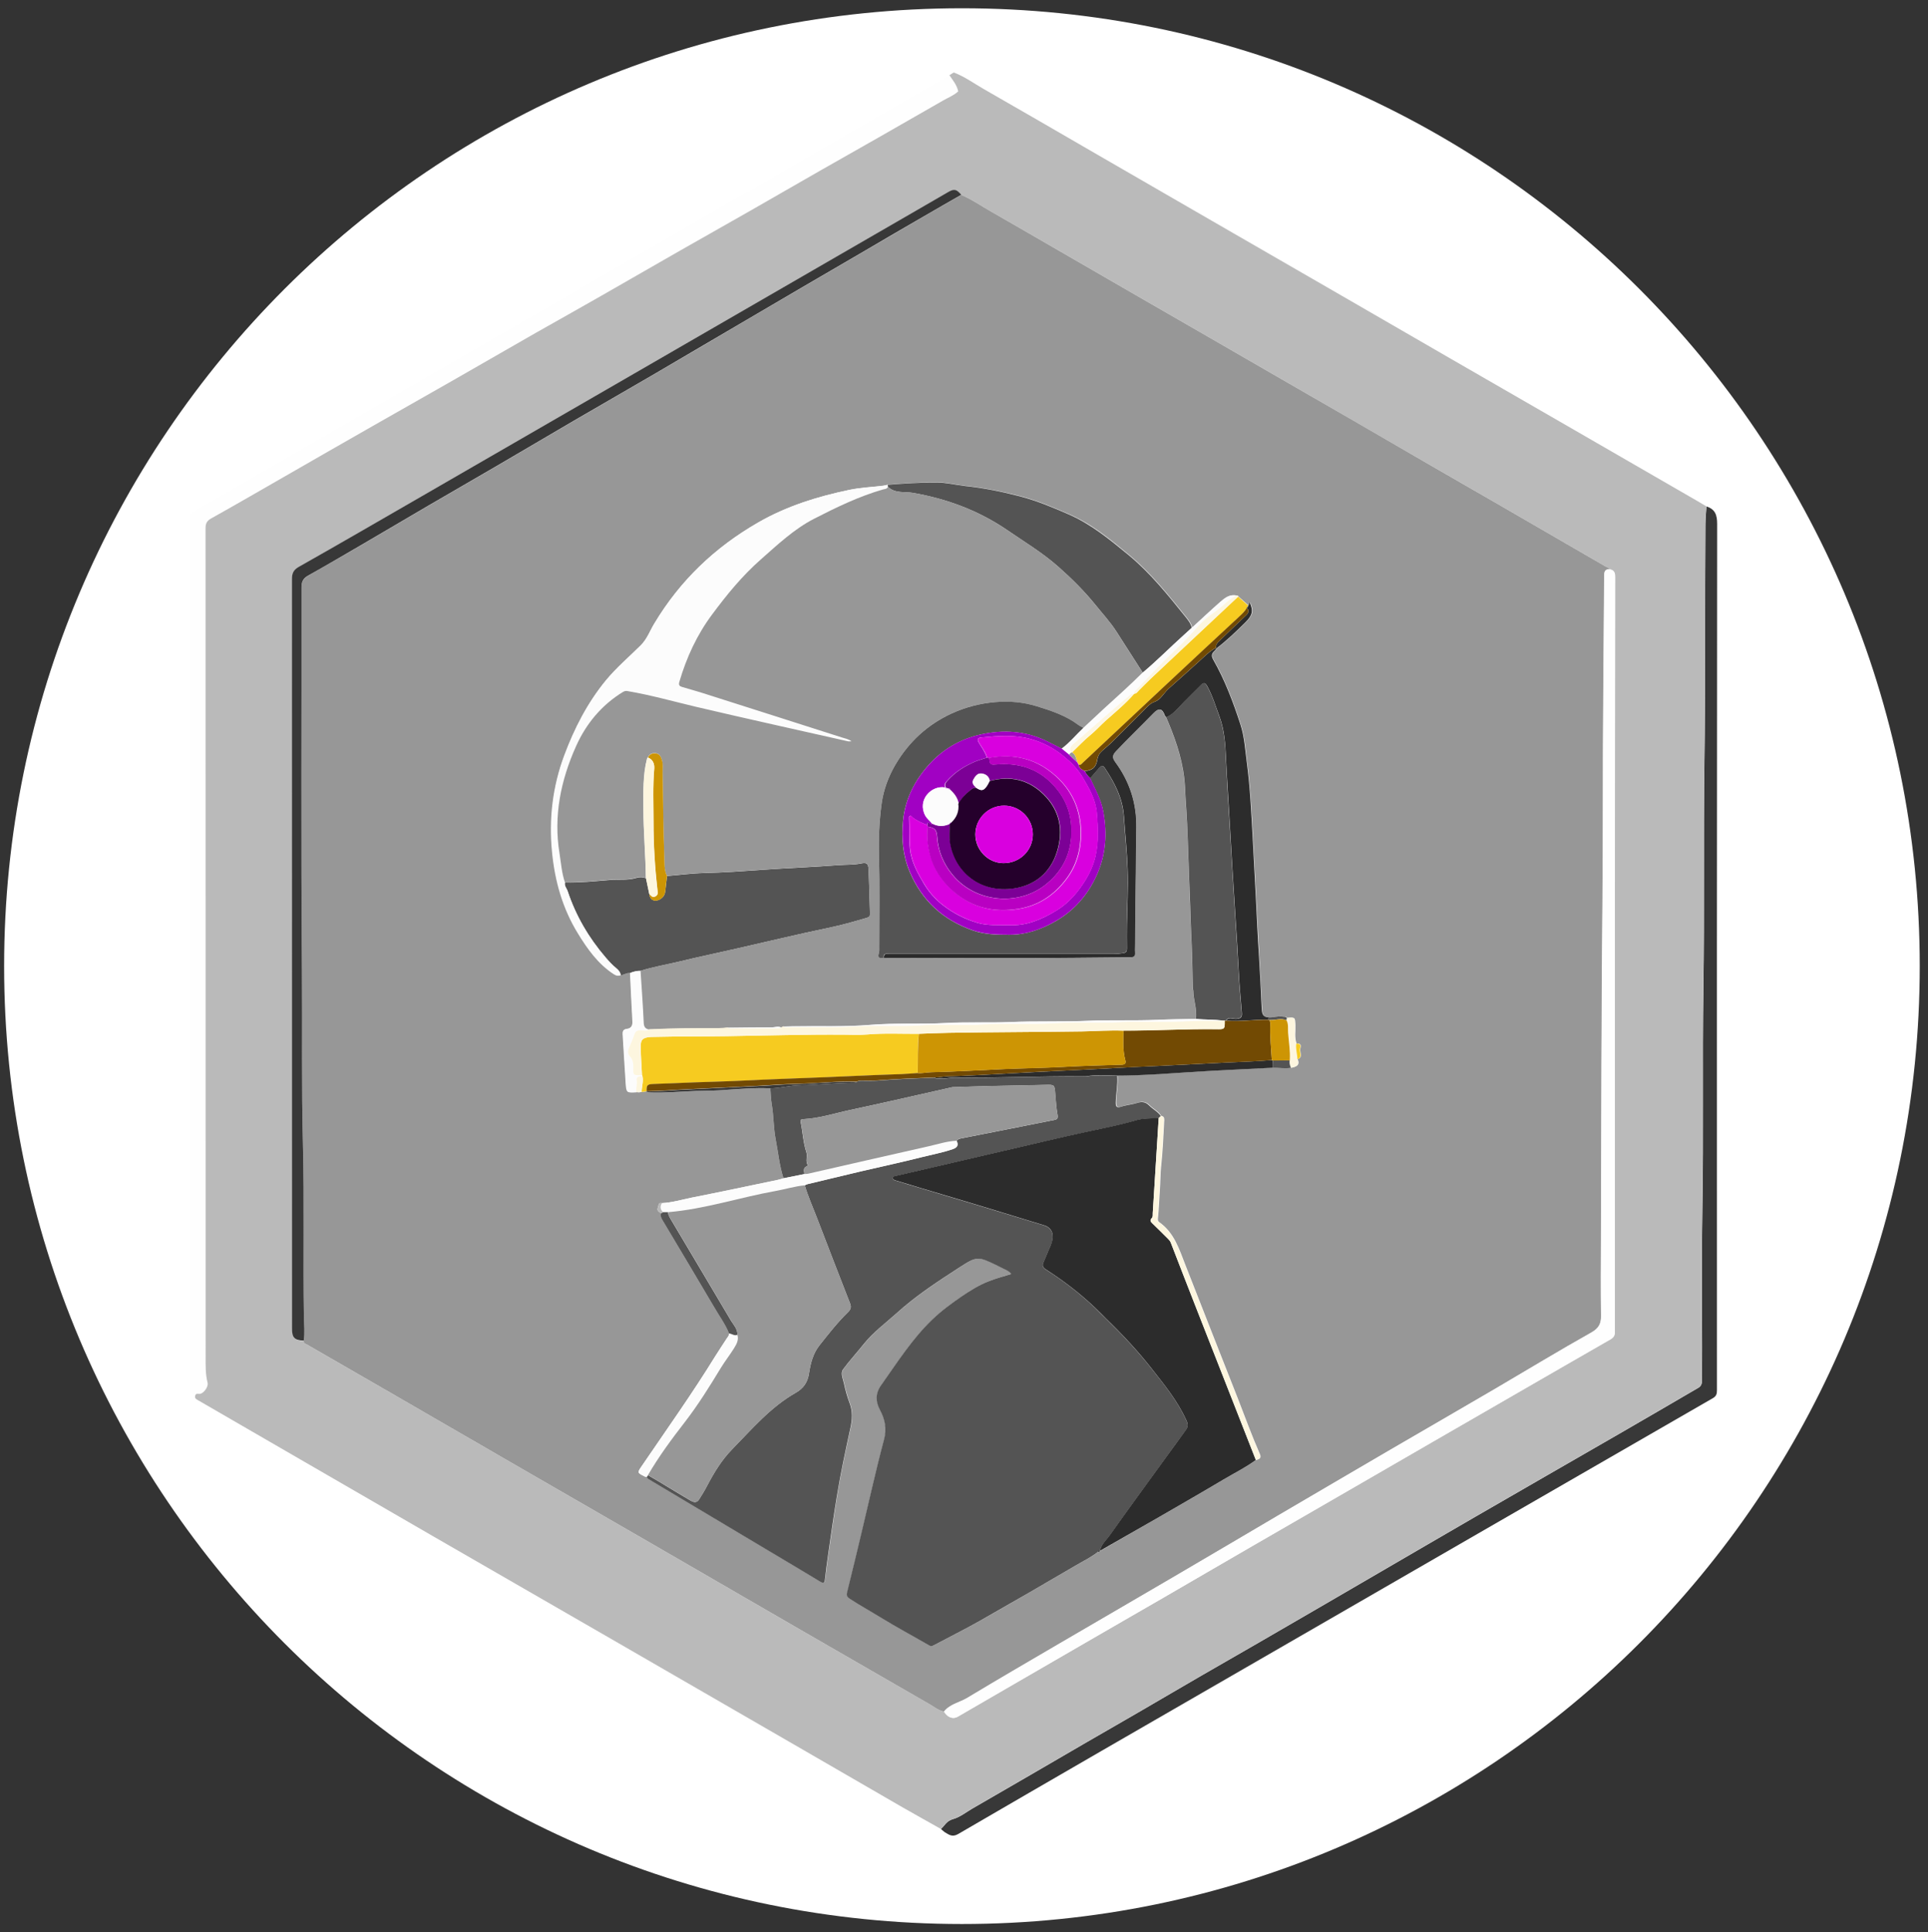<svg width="467" height="468" xmlns="http://www.w3.org/2000/svg" xmlns:xlink="http://www.w3.org/1999/xlink" overflow="hidden"><rect width="100%" height="100%" fill="#333333" stroke="none"/><defs><clipPath id="clip0"><rect x="2012" y="1058" width="467" height="468"/></clipPath><clipPath id="clip1"><rect x="2018" y="1063" width="451" height="451"/></clipPath><clipPath id="clip2"><rect x="2018" y="1063" width="451" height="451"/></clipPath><clipPath id="clip3"><rect x="2018" y="1063" width="451" height="451"/></clipPath></defs><g clip-path="url(#clip0)" transform="translate(-2012 -1058)"><path d="M2013 1292C2013 1163.87 2116.87 1060 2245 1060 2373.13 1060 2477 1163.87 2477 1292 2477 1420.13 2373.13 1524 2245 1524 2116.87 1524 2013 1420.13 2013 1292Z" fill="#FFFFFF" fill-rule="evenodd" fill-opacity="1"/><g clip-path="url(#clip1)"><g clip-path="url(#clip2)"><g clip-path="url(#clip3)"><path d="M1187.3 114.883 1134.31 72.042 1027.62 72.042 1021.3 72.042 868.115 72.042 861.703 72.042 708.748 72.042 702.11 72.042 594.83 72.042 549.178 117.11 549.178 72.042 433.46 72.042 389.36 139.97 389.36 114.883 336.373 72.042 223.378 72.042 223.378 306.605 303.86 306.605 303.86 333.515 389.36 333.515 389.36 306.605 542.54 306.605 549.178 306.605 702.133 306.605 708.77 306.605 861.725 306.605 868.138 306.605 1021.32 306.605 1027.64 306.605 1101.82 306.605 1101.82 333.515 1187.32 333.515 1187.32 217.46 1173.87 204.027 1187.32 203.915 1187.32 114.883ZM382.97 211.047 375.928 204.005 382.97 203.937 382.97 211.047Z" fill="#FFFFFF" fill-rule="nonzero" fill-opacity="1"/><path d="M549.2 393.792 549.2 347.915 433.46 347.915 386.278 420.59 339.095 347.915 223.378 347.915 223.378 582.455 337.295 582.455 382.97 537.387 382.97 582.455 542.54 582.455 549.2 582.455 656.48 582.455 708.77 530.84 708.77 347.915 594.763 347.915Z" fill="#FFFFFF" fill-rule="nonzero" fill-opacity="1"/><path d="M1793.43 127.572 1793.43 196.782 1761.12 197.075 1793.43 229.317 1793.43 326.27 1734.93 326.27 1734.93 236.742 1712.92 214.467 1712.92 299.337 1654.42 299.337 1654.42 91.797 1749.15 91.797 1793.43 127.572ZM1734.93 175.52 1734.93 142.108 1712.92 142.108 1712.92 175.52 1734.93 175.52Z" fill="#FFFFFF" fill-rule="nonzero" fill-opacity="1"/><path d="M1953.25 299.337 1894.75 299.337 1894.75 211.587 1872.52 211.587 1872.52 299.337 1814.02 299.337 1814.02 160.085 1858.36 91.797 1953.25 91.797 1953.25 299.337ZM1894.75 175.565 1894.75 132.95 1872.52 175.542 1894.75 175.542Z" fill="#FFFFFF" fill-rule="nonzero" fill-opacity="1"/><path d="M2112.82 299.337 2054.09 299.337 2054.09 142.085 2032.11 142.085 2032.11 299.337 1973.61 299.337 1973.61 135.537 2017.96 91.775 2112.84 91.775 2112.84 299.337Z" fill="#FFFFFF" fill-rule="nonzero" fill-opacity="1"/><path d="M2272.18 299.337 2213.68 299.337 2213.68 215.997 2191.68 215.997 2191.68 299.337 2133.18 299.337 2133.18 91.797 2191.68 91.797 2191.68 176.217 2213.68 154.415 2213.68 91.82 2272.18 91.82 2272.18 161.93 2239.87 194.465 2272.18 194.465 2272.18 299.337Z" fill="#FFFFFF" fill-rule="nonzero" fill-opacity="1"/><path d="M2431.66 299.337 2292.77 299.337 2292.77 91.797 2431.66 91.797 2431.66 142.108 2351.27 142.108 2351.27 175.565 2382.39 175.565 2382.39 211.61 2351.27 211.61 2351.27 249.05 2431.66 249.05 2431.66 299.337Z" fill="#FFFFFF" fill-rule="nonzero" fill-opacity="1"/><path d="M2591.34 127.572 2591.34 196.782 2559.04 197.075 2591.34 229.317 2591.34 326.27 2532.84 326.27 2532.84 236.742 2510.84 214.467 2510.84 299.337 2452.34 299.337 2452.34 91.797 2547.06 91.797 2591.34 127.572ZM2532.84 175.52 2532.84 142.108 2510.84 142.108 2510.84 175.52 2532.84 175.52Z" fill="#FFFFFF" fill-rule="nonzero" fill-opacity="1"/><path d="M1793.65 531.447 1749.31 575.21 1654.42 575.21 1654.42 367.67 1749.31 367.67 1793.65 435.957 1793.65 531.447ZM1735.15 524.9 1735.15 417.957 1713.15 417.957 1713.15 524.9 1735.15 524.9Z" fill="#FFFFFF" fill-rule="nonzero" fill-opacity="1"/><path d="M1953.25 575.21 1894.75 575.21 1894.75 487.46 1872.52 487.46 1872.52 575.21 1814.02 575.21 1814.02 435.957 1858.36 367.67 1953.25 367.67 1953.25 575.21ZM1894.75 451.415 1894.75 408.822 1872.52 451.415 1894.75 451.415Z" fill="#FFFFFF" fill-rule="nonzero" fill-opacity="1"/><path d="M2112.82 531.447 2068.47 575.21 1973.59 575.21 1973.59 412.31 2017.93 367.67 2112.82 367.67 2112.82 531.447ZM2054.34 524.9 2054.34 417.957 2032.33 417.957 2032.33 524.9 2054.34 524.9Z" fill="#FFFFFF" fill-rule="nonzero" fill-opacity="1"/><path d="M2058.03 1182.44 2242.44 1075.97 2426.83 1182.44 2426.83 1395.36 2242.44 1501.83 2058.03 1395.36Z" fill="#FEFEFE" fill-rule="nonzero" fill-opacity="1"/><path d="M2239.92 1500.99C2240.82 1500.16 2241.31 1499.01 2242.8 1498.61 2244.46 1498.16 2245.95 1496.97 2247.48 1496.07 2252.16 1493.37 2256.82 1490.67 2261.47 1487.97 2266.06 1485.29 2270.65 1482.61 2275.24 1479.96 2279.83 1477.3 2284.45 1474.67 2289.04 1471.99 2293.67 1469.31 2298.26 1466.59 2302.9 1463.91 2307.49 1461.26 2312.1 1458.63 2316.69 1455.97 2321.61 1453.11 2326.54 1450.26 2331.47 1447.4 2336.29 1444.61 2341.1 1441.8 2345.89 1439.01 2353.75 1434.44 2361.6 1429.85 2369.47 1425.3 2380.97 1418.64 2392.51 1412.03 2404.01 1405.39 2410.47 1401.66 2416.93 1397.9 2423.36 1394.14 2424.6 1393.42 2424.19 1392.16 2424.22 1391.19 2424.33 1386.56 2424.26 1381.9 2424.26 1377.27 2424.28 1368.4 2424.19 1359.54 2424.35 1350.67 2424.67 1332.87 2424.33 1315.05 2424.6 1297.26 2424.87 1279.19 2424.6 1261.12 2424.84 1243.08 2425.11 1223.73 2424.94 1204.38 2425.09 1185.03 2425.11 1183.56 2425.25 1182.1 2425.34 1180.66 2427.46 1181.34 2427.93 1182.73 2427.93 1184.91 2427.86 1254.84 2427.86 1324.75 2427.88 1394.68 2427.88 1395.54 2427.77 1396.12 2426.92 1396.62 2388.98 1418.46 2351.09 1440.36 2313.18 1462.23 2290.14 1475.52 2267.08 1488.82 2244.08 1502.21 2242.6 1503.06 2241.81 1502.32 2240.8 1501.74 2240.5 1501.51 2240.21 1501.24 2239.92 1500.99Z" fill="#383838" fill-rule="nonzero" fill-opacity="1"/><path d="M2420.26 1177.69C2411.26 1172.49 2402.26 1167.3 2393.26 1162.1 2383.4 1156.41 2373.52 1150.74 2363.67 1145.04 2353.99 1139.46 2344.34 1133.86 2334.67 1128.28 2324.97 1122.68 2315.25 1117.08 2305.53 1111.47 2296.3 1106.14 2287.08 1100.81 2277.85 1095.48 2268.67 1090.17 2259.49 1084.83 2250.29 1079.57 2248 1078.26 2245.61 1076.53 2243.11 1075.59 2243.02 1075.47 2242.35 1076.01 2241.97 1076.22 2242.91 1077.61 2243.72 1078.49 2244.1 1080.13 2243.05 1081.1 2241.72 1081.62 2240.5 1082.31 2235.28 1085.31 2230.04 1088.32 2224.82 1091.29 2220.25 1093.9 2215.66 1096.47 2211.1 1099.08 2205.38 1102.34 2199.69 1105.65 2193.97 1108.91 2188.26 1112.17 2182.52 1115.39 2176.81 1118.65 2170.46 1122.27 2164.14 1125.94 2157.79 1129.56 2152.53 1132.58 2147.22 1135.53 2141.95 1138.52 2135.05 1142.46 2128.18 1146.44 2121.28 1150.38 2114.93 1154 2108.56 1157.6 2102.22 1161.22 2095.13 1165.27 2088.04 1169.32 2080.98 1173.39 2075.04 1176.79 2069.14 1180.23 2063.16 1183.56 2062.1 1184.15 2061.79 1184.78 2061.79 1185.95 2061.81 1252.8 2061.81 1319.67 2061.81 1386.51 2061.81 1388.65 2061.74 1390.79 2062.28 1392.9 2062.53 1393.89 2061.31 1395.51 2060.41 1395.6 2059.99 1395.65 2059.42 1395.36 2059.27 1396.08 2059.11 1396.77 2059.65 1396.93 2060.08 1397.2 2067.19 1401.3 2074.27 1405.41 2081.38 1409.53 2093.29 1416.42 2105.19 1423.3 2117.09 1430.19 2131.9 1438.74 2146.72 1447.26 2161.53 1455.81 2175.3 1463.76 2189.05 1471.72 2202.82 1479.66 2212.09 1485.02 2221.33 1490.37 2230.6 1495.73 2233.69 1497.51 2236.81 1499.22 2239.9 1500.97 2240.8 1500.14 2241.29 1498.99 2242.78 1498.59 2244.44 1498.14 2245.93 1496.94 2247.46 1496.04 2252.14 1493.34 2256.79 1490.64 2261.45 1487.94 2266.04 1485.27 2270.63 1482.59 2275.22 1479.93 2279.81 1477.28 2284.42 1474.65 2289.01 1471.97 2293.65 1469.29 2298.24 1466.57 2302.87 1463.89 2307.46 1461.24 2312.08 1458.6 2316.67 1455.95 2321.59 1453.09 2326.52 1450.23 2331.45 1447.38 2336.26 1444.59 2341.08 1441.77 2345.87 1438.98 2353.72 1434.42 2361.58 1429.83 2369.45 1425.28 2380.95 1418.62 2392.49 1412.01 2403.99 1405.37 2410.45 1401.63 2416.9 1397.88 2423.34 1394.12 2424.58 1393.4 2424.17 1392.14 2424.19 1391.17 2424.31 1386.54 2424.24 1381.88 2424.24 1377.24 2424.26 1368.38 2424.17 1359.51 2424.33 1350.65 2424.64 1332.85 2424.31 1315.03 2424.58 1297.23 2424.84 1279.17 2424.58 1261.1 2424.82 1243.05 2425.09 1223.7 2424.91 1204.35 2425.07 1185 2425.09 1183.54 2425.23 1182.08 2425.32 1180.64 2423.68 1179.65 2421.97 1178.68 2420.26 1177.69ZM2403.16 1380.55C2403.16 1381.5 2402.86 1381.97 2402.03 1382.44 2394.7 1386.63 2387.38 1390.88 2380.07 1395.09 2373.01 1399.16 2365.94 1403.23 2358.9 1407.3 2351.54 1411.56 2344.18 1415.81 2336.83 1420.06 2329.65 1424.2 2322.47 1428.34 2315.32 1432.48 2308.07 1436.67 2300.85 1440.9 2293.62 1445.08 2287.33 1448.73 2280.98 1452.35 2274.68 1456.02 2268.38 1459.66 2262.06 1463.33 2255.76 1466.97 2251.82 1469.25 2247.91 1471.54 2243.97 1473.81 2242.82 1474.47 2241.52 1473.97 2240.68 1472.58 2239.38 1472.33 2238.39 1471.47 2237.29 1470.84 2226.64 1464.72 2216.02 1458.6 2205.4 1452.46 2193.52 1445.6 2181.64 1438.69 2169.76 1431.83 2159.19 1425.71 2148.59 1419.61 2137.99 1413.49 2127.6 1407.48 2117.2 1401.45 2106.79 1395.45 2100.01 1391.53 2093.26 1387.64 2086.49 1383.75 2086.09 1383.52 2085.57 1383.41 2085.59 1382.78 2083.34 1382.69 2082.76 1382.08 2082.76 1379.88 2082.76 1319.37 2082.76 1258.89 2082.73 1198.39 2082.73 1196.91 2083.09 1196.1 2084.47 1195.33 2094.41 1189.71 2104.29 1183.97 2114.17 1178.28 2129.2 1169.61 2144.2 1160.93 2159.23 1152.24 2184.19 1137.82 2209.11 1123.42 2234.07 1109 2236.59 1107.54 2239.11 1106.07 2241.65 1104.61 2243.14 1103.76 2243.68 1103.85 2244.89 1105.24 2247.48 1106.32 2249.75 1107.94 2252.18 1109.31 2258.19 1112.73 2264.15 1116.22 2270.14 1119.66 2275.78 1122.93 2281.43 1126.19 2287.08 1129.45 2293.06 1132.92 2299.05 1136.36 2305.03 1139.8 2310.86 1143.18 2316.71 1146.53 2322.54 1149.9 2328.36 1153.28 2334.22 1156.63 2340.04 1160.01 2346.25 1163.58 2352.44 1167.21 2358.65 1170.78 2364.03 1173.89 2369.43 1176.99 2374.83 1180.1 2381.06 1183.7 2387.29 1187.32 2393.55 1190.94 2396.05 1192.38 2398.52 1193.82 2401.02 1195.26 2401.35 1195.44 2401.76 1195.53 2401.94 1195.94 2403.07 1196.1 2403.25 1196.79 2403.25 1197.83 2403.13 1258.69 2403.13 1319.62 2403.16 1380.55Z" fill="#BABABA" fill-rule="nonzero" fill-opacity="1"/><path d="M2243.34 1075.77C2243.25 1075.65 2243.16 1075.54 2243.07 1075.43 2243.14 1075.54 2243.25 1075.65 2243.34 1075.77Z" fill="#BABABA" fill-rule="nonzero" fill-opacity="1"/><path d="M2240.66 1472.55C2239.35 1472.31 2238.36 1471.45 2237.26 1470.82 2226.62 1464.7 2216 1458.58 2205.38 1452.44 2193.5 1445.58 2181.62 1438.67 2169.74 1431.81 2159.17 1425.69 2148.57 1419.59 2137.97 1413.47 2127.58 1407.46 2117.18 1401.43 2106.76 1395.42 2099.99 1391.51 2093.24 1387.62 2086.47 1383.72 2086.06 1383.5 2085.55 1383.39 2085.57 1382.76 2085.88 1380.84 2085.64 1378.93 2085.61 1377 2085.39 1362.98 2085.73 1348.96 2085.37 1334.94 2085.01 1321.06 2085.25 1307.18 2085.14 1293.3 2084.89 1262.27 2085.07 1231.24 2085.03 1200.24 2085.03 1198.84 2085.52 1198.1 2086.69 1197.42 2091.17 1194.9 2095.62 1192.29 2100.08 1189.71 2105.3 1186.67 2110.5 1183.56 2115.72 1180.53 2121.23 1177.31 2126.77 1174.14 2132.28 1170.92 2138.53 1167.27 2144.74 1163.58 2151 1159.94 2157.55 1156.11 2164.12 1152.36 2170.66 1148.53 2177.62 1144.48 2184.55 1140.39 2191.48 1136.31 2196.47 1133.39 2201.47 1130.46 2206.46 1127.54 2211.57 1124.55 2216.68 1121.58 2221.78 1118.61 2226.37 1115.93 2230.96 1113.23 2235.58 1110.55 2238.66 1108.75 2241.76 1107 2244.85 1105.22 2247.43 1106.3 2249.71 1107.92 2252.14 1109.29 2258.14 1112.71 2264.11 1116.2 2270.09 1119.64 2275.74 1122.9 2281.39 1126.17 2287.03 1129.43 2293.02 1132.89 2299 1136.34 2304.99 1139.78 2310.82 1143.15 2316.67 1146.51 2322.49 1149.88 2328.32 1153.26 2334.17 1156.61 2340 1159.98 2346.21 1163.56 2352.4 1167.18 2358.6 1170.76 2363.98 1173.87 2369.38 1176.97 2374.78 1180.08 2381.02 1183.68 2387.25 1187.3 2393.5 1190.92 2396 1192.36 2398.48 1193.8 2400.97 1195.24 2401.31 1195.42 2401.72 1195.51 2401.9 1195.92 2400.75 1195.85 2400.61 1196.52 2400.59 1197.49 2400.52 1207.77 2400.46 1218.06 2400.36 1228.32 2400.23 1244.02 2400.34 1259.7 2400.19 1275.41 2399.92 1302.77 2399.92 1330.13 2399.83 1357.47 2399.8 1363.83 2399.74 1370.2 2399.85 1376.57 2399.89 1378.64 2399.29 1379.74 2397.4 1380.82 2389.61 1385.19 2381.96 1389.84 2374.24 1394.37 2365.78 1399.32 2357.32 1404.2 2348.86 1409.13 2339.75 1414.44 2330.64 1419.79 2321.55 1425.12 2313.22 1430.01 2304.9 1434.93 2296.57 1439.82 2287.24 1445.28 2277.9 1450.68 2268.56 1456.15 2261.11 1460.52 2253.62 1464.84 2246.24 1469.31 2244.35 1470.35 2242.08 1470.75 2240.66 1472.55ZM2166.66 1322.55 2166.77 1322.57 2166.88 1322.55C2167.06 1322.52 2167.24 1322.52 2167.42 1322.5 2167.76 1322.46 2168.1 1322.41 2168.44 1322.37 2168.68 1322.43 2168.91 1322.57 2169.16 1322.57 2172.94 1322.75 2176.72 1322.37 2180.47 1322.23 2182.52 1322.16 2184.59 1322.19 2186.64 1322.05 2190.62 1321.8 2194.58 1321.42 2198.59 1321.6 2198.7 1322.93 2198.72 1324.26 2198.95 1325.56 2199.42 1328.35 2199.35 1331.19 2199.89 1333.98 2200.5 1337.13 2200.79 1340.32 2201.78 1343.38 2201.33 1343.52 2200.88 1343.65 2200.43 1343.76 2193.46 1345.23 2186.48 1346.71 2179.48 1348.08 2177.1 1348.56 2174.76 1349.28 2172.33 1349.39 2171.38 1349.16 2171.56 1350.04 2171.36 1350.47 2171.02 1351.19 2171.61 1351.55 2172.15 1351.86 2171.99 1352.4 2172.12 1352.88 2172.4 1353.35 2176.6 1360.44 2180.83 1367.52 2185.02 1374.61 2186.26 1376.7 2187.7 1378.68 2188.62 1380.98 2188.66 1381.5 2188.28 1381.83 2188.03 1382.22 2187.13 1383.63 2186.19 1385.01 2185.31 1386.42 2179.71 1395.51 2173.52 1404.2 2167.51 1413.02 2166.37 1414.71 2166.32 1414.68 2168.23 1415.63 2168.37 1415.7 2168.55 1415.72 2168.73 1415.74 2168.86 1415.9 2168.98 1416.1 2169.16 1416.21 2171.88 1417.83 2174.6 1419.45 2177.3 1421.07 2184.34 1425.28 2191.39 1429.49 2198.45 1433.7 2202.57 1436.15 2206.69 1438.6 2210.78 1441.08 2211.55 1441.55 2211.79 1441.32 2211.88 1440.54 2212.13 1438.56 2212.35 1436.55 2212.65 1434.57 2213.35 1429.85 2214 1425.12 2214.76 1420.4 2215.66 1414.84 2216.85 1409.35 2218.05 1403.86 2218.5 1401.81 2218.63 1399.86 2217.87 1397.83 2217.26 1396.23 2216.83 1394.57 2216.45 1392.88 2216.2 1391.8 2215.6 1390.54 2216.32 1389.57 2217.87 1387.48 2219.65 1385.55 2221.27 1383.52 2223.58 1380.62 2226.58 1378.44 2229.3 1375.98 2234.02 1371.73 2239.33 1368.29 2244.62 1364.85 2248.6 1362.26 2249.03 1362.28 2253.26 1364.33 2254.11 1364.73 2254.95 1365.16 2255.8 1365.59 2256.23 1365.81 2256.68 1366.06 2257.02 1366.53 2255.15 1367.12 2253.4 1367.61 2251.69 1368.24 2249.28 1369.17 2247.12 1370.49 2244.98 1371.98 2242.51 1373.69 2240.08 1375.44 2237.92 1377.54 2233.03 1382.26 2229.41 1388 2225.47 1393.49 2224.03 1395.51 2224.19 1397.47 2225.18 1399.38 2226.42 1401.79 2226.91 1404 2226.17 1406.76 2224.15 1414.21 2222.5 1421.77 2220.73 1429.29 2219.58 1434.06 2218.45 1438.83 2217.26 1443.6 2217.06 1444.41 2217.26 1444.74 2217.94 1445.22 2220.3 1446.79 2222.8 1448.14 2225.2 1449.63 2229.1 1452.03 2233.15 1454.19 2237.13 1456.49 2237.6 1456.76 2237.85 1456.69 2238.25 1456.47 2241.97 1454.49 2245.75 1452.62 2249.41 1450.55 2257.22 1446.12 2264.98 1441.62 2272.75 1437.07 2274.5 1436.04 2276.37 1435.16 2277.97 1433.88 2278.17 1433.85 2278.42 1433.85 2278.51 1433.61L2278.51 1433.63C2283.03 1431.04 2287.57 1428.43 2292.09 1425.82 2297.59 1422.65 2303.08 1419.5 2308.52 1416.26 2311.11 1414.73 2313.81 1413.38 2316.26 1411.6 2317.07 1411.42 2317.61 1411.13 2317.16 1410.14 2315.25 1405.8 2313.63 1401.34 2311.92 1396.93 2307.67 1386.09 2303.37 1375.26 2299.14 1364.4 2297.63 1360.53 2296.42 1356.54 2292.79 1354 2292.48 1353.78 2292.43 1353.46 2292.48 1353.08 2292.75 1350.36 2292.84 1347.61 2293.02 1344.89 2293.11 1343.49 2293.09 1342.08 2293.24 1340.68 2293.65 1336.9 2293.81 1333.1 2294.01 1329.32 2294.03 1328.78 2293.92 1328.37 2293.31 1328.28 2292.61 1327.16 2291.38 1326.62 2290.48 1325.7 2289.64 1324.84 2288.72 1324.68 2287.57 1325.07 2286.34 1325.47 2284.96 1325.54 2283.73 1325.97 2282.47 1326.39 2282.38 1325.88 2282.38 1324.84 2282.4 1322.73 2282.89 1320.61 2282.71 1318.5 2288.43 1318.5 2294.1 1318.05 2299.79 1317.69 2306.63 1317.26 2313.49 1316.94 2320.33 1316.58 2321.82 1316.56 2323.3 1316.85 2324.79 1316.61 2325.94 1316.38 2326.95 1316.07 2326.34 1314.54 2327.76 1313.97 2326.72 1312.8 2326.97 1311.93 2327.08 1311.54 2327.29 1310.85 2326.45 1310.73 2326.32 1310.71 2326.21 1310.73 2326.07 1310.76 2325.53 1309.32 2325.84 1307.81 2325.78 1306.35 2325.71 1304.37 2325.73 1304.37 2323.8 1304.52 2323.51 1304.1 2323.03 1304.28 2322.63 1304.21 2321.53 1304.05 2320.47 1304.5 2319.36 1304.41 2317.88 1304.34 2317.75 1303.42 2317.7 1302.18 2317.48 1298 2317.3 1293.81 2317.05 1289.63 2316.76 1284.84 2316.55 1280.07 2316.28 1275.27 2316.04 1270.48 2315.79 1265.69 2315.52 1260.92 2315.18 1254.89 2314.91 1248.84 2314.12 1242.83 2313.72 1239.7 2313.54 1236.51 2312.55 1233.47 2310.79 1228.05 2308.79 1222.74 2305.96 1217.76 2305.51 1216.95 2305.51 1216.35 2306.2 1215.72 2306.43 1215.51 2306.56 1215.24 2306.77 1215.02 2309.26 1213.13 2311.51 1210.95 2313.74 1208.74 2315.45 1207.05 2315.77 1205.95 2314.8 1203.86 2314.69 1204.13 2314.75 1204.47 2314.44 1204.65 2313.63 1203.93 2312.82 1203.21 2312.01 1202.49 2311.94 1202.28 2311.78 1202.22 2311.58 1202.24 2309.94 1201.83 2308.77 1202.78 2307.67 1203.72 2305.33 1205.77 2303.08 1207.91 2300.78 1210 2300.56 1208.97 2299.88 1208.13 2299.25 1207.35 2295 1202.08 2290.79 1196.79 2285.53 1192.43 2280.96 1188.65 2276.44 1184.89 2270.95 1182.53 2267.1 1180.86 2263.23 1179.22 2259.16 1178.16 2254.77 1177.04 2250.34 1176.14 2245.86 1175.67 2243.65 1175.44 2241.49 1174.86 2239.27 1174.83 2235.19 1174.79 2231.17 1175.06 2227.11 1175.37 2226.73 1175.46 2226.37 1175.58 2225.99 1175.62 2223.25 1175.96 2220.48 1176.07 2217.76 1176.63 2210.06 1178.23 2202.64 1180.55 2195.77 1184.49 2185.27 1190.52 2176.81 1198.59 2170.55 1209.01 2169.49 1210.77 2168.82 1212.72 2167.31 1214.23 2164.48 1217.09 2161.39 1219.68 2158.81 1222.8 2154.35 1228.25 2151.22 1234.37 2148.79 1240.87 2145.96 1248.43 2145.04 1256.26 2145.82 1264.32 2146.5 1271.34 2148.39 1277.97 2152.08 1284.03 2154.4 1287.81 2156.94 1291.43 2160.76 1293.9 2161.33 1294.26 2161.82 1294.44 2162.43 1294.13 2163.22 1294.15 2163.87 1293.54 2164.68 1293.61 2164.86 1297.5 2165.04 1301.4 2165.26 1305.29 2165.33 1306.39 2164.9 1307.07 2163.85 1307.18 2162.97 1307.29 2162.86 1307.74 2162.9 1308.48 2163.15 1312.35 2163.35 1316.25 2163.62 1320.12 2163.78 1322.61 2163.82 1322.61 2166.23 1322.48 2166.3 1322.55 2166.48 1322.55 2166.66 1322.55Z" fill="#979797" fill-rule="nonzero" fill-opacity="1"/><path d="M2240.66 1472.55C2242.08 1470.75 2244.35 1470.37 2246.2 1469.27 2253.6 1464.81 2261.07 1460.47 2268.52 1456.11 2277.85 1450.66 2287.21 1445.24 2296.53 1439.77 2304.88 1434.89 2313.18 1429.98 2321.5 1425.08 2330.61 1419.75 2339.71 1414.39 2348.82 1409.08 2357.28 1404.15 2365.76 1399.27 2374.2 1394.32 2381.92 1389.8 2389.54 1385.16 2397.35 1380.78 2399.26 1379.72 2399.85 1378.59 2399.8 1376.52 2399.67 1370.16 2399.76 1363.79 2399.78 1357.42 2399.87 1330.06 2399.87 1302.7 2400.14 1275.36 2400.3 1259.66 2400.19 1243.98 2400.32 1228.27 2400.41 1217.99 2400.48 1207.71 2400.55 1197.45 2400.55 1196.5 2400.7 1195.83 2401.85 1195.87 2402.98 1196.03 2403.16 1196.73 2403.16 1197.76 2403.13 1258.69 2403.13 1319.62 2403.16 1380.53 2403.16 1381.47 2402.86 1381.95 2402.03 1382.42 2394.7 1386.6 2387.38 1390.86 2380.07 1395.06 2373.01 1399.14 2365.94 1403.21 2358.9 1407.28 2351.54 1411.53 2344.18 1415.79 2336.83 1420.04 2329.65 1424.18 2322.47 1428.32 2315.32 1432.46 2308.07 1436.64 2300.85 1440.87 2293.62 1445.06 2287.33 1448.7 2280.98 1452.33 2274.68 1455.99 2268.38 1459.64 2262.06 1463.31 2255.76 1466.95 2251.82 1469.22 2247.91 1471.52 2243.97 1473.79 2242.8 1474.44 2241.49 1473.95 2240.66 1472.55Z" fill="#FEFEFE" fill-rule="nonzero" fill-opacity="1"/><path d="M2244.85 1105.17C2241.76 1106.95 2238.66 1108.71 2235.58 1110.51 2230.96 1113.18 2226.37 1115.86 2221.78 1118.56 2216.68 1121.55 2211.57 1124.52 2206.46 1127.49 2201.47 1130.42 2196.47 1133.34 2191.48 1136.27 2184.55 1140.34 2177.62 1144.41 2170.66 1148.49 2164.12 1152.31 2157.55 1156.07 2151 1159.89 2144.74 1163.54 2138.53 1167.23 2132.28 1170.87 2126.77 1174.09 2121.23 1177.26 2115.72 1180.48 2110.5 1183.52 2105.3 1186.62 2100.08 1189.66 2095.62 1192.25 2091.19 1194.86 2086.69 1197.38 2085.52 1198.03 2085.03 1198.77 2085.03 1200.19 2085.07 1231.22 2084.89 1262.25 2085.14 1293.25 2085.25 1307.13 2085.01 1321.02 2085.37 1334.9 2085.73 1348.92 2085.39 1362.93 2085.61 1376.95 2085.64 1378.86 2085.88 1380.78 2085.57 1382.71 2083.32 1382.62 2082.73 1382.01 2082.73 1379.81 2082.73 1319.31 2082.73 1258.83 2082.71 1198.32 2082.71 1196.84 2083.07 1196.03 2084.44 1195.26 2094.39 1189.64 2104.27 1183.9 2114.14 1178.21 2129.17 1169.55 2144.18 1160.86 2159.21 1152.18 2184.16 1137.75 2209.09 1123.35 2234.05 1108.93 2236.57 1107.47 2239.09 1106.01 2241.63 1104.54 2243.11 1103.69 2243.63 1103.78 2244.85 1105.17Z" fill="#383838" fill-rule="nonzero" fill-opacity="1"/><path d="M2201.78 1343.38C2200.79 1340.32 2200.5 1337.1 2199.89 1333.98 2199.35 1331.19 2199.42 1328.35 2198.95 1325.56 2198.72 1324.26 2198.7 1322.91 2198.59 1321.6 2201.02 1321.56 2203.4 1320.86 2205.81 1320.84 2210.17 1320.77 2214.49 1320.25 2218.84 1320.25 2219.1 1320.25 2219.35 1320.25 2219.53 1320.03 2219.98 1319.71 2220.5 1319.76 2221.02 1319.76 2222.17 1319.76 2223.34 1319.82 2224.48 1319.73 2229.12 1319.35 2233.75 1319.19 2238.39 1319.01 2238.75 1319.37 2239.2 1319.19 2239.62 1319.24 2240.89 1319.37 2242.1 1318.99 2243.34 1319.01 2253.69 1319.17 2264.04 1318.61 2274.39 1318.74 2274.64 1318.74 2274.91 1318.77 2275.15 1318.72 2277.63 1318.29 2280.1 1318.52 2282.6 1318.56 2282.78 1320.7 2282.31 1322.79 2282.26 1324.91 2282.24 1325.92 2282.35 1326.44 2283.61 1326.03 2284.85 1325.61 2286.2 1325.54 2287.46 1325.13 2288.61 1324.75 2289.53 1324.91 2290.36 1325.76 2291.26 1326.69 2292.48 1327.23 2293.2 1328.35 2293.02 1328.51 2292.84 1328.67 2292.66 1328.82 2290.84 1328.96 2288.95 1328.85 2287.19 1329.36 2283.36 1330.49 2279.47 1331.25 2275.58 1332.09 2268.65 1333.57 2261.77 1335.24 2254.86 1336.83 2246.33 1338.81 2237.8 1340.79 2229.3 1342.77 2228.92 1342.86 2228.29 1342.84 2228.26 1343.34 2228.24 1343.81 2228.83 1343.92 2229.23 1344.03 2231.1 1344.62 2232.99 1345.18 2234.88 1345.74 2239.92 1347.25 2244.96 1348.76 2250 1350.27 2254.99 1351.77 2259.99 1353.33 2264.98 1354.83 2266.09 1355.17 2266.83 1356.05 2266.94 1356.99 2267.05 1357.83 2266.9 1358.86 2266.47 1359.74 2265.86 1361.07 2265.36 1362.44 2264.76 1363.77 2264.38 1364.6 2264.62 1365.07 2265.39 1365.54 2269.64 1368.24 2273.62 1371.33 2277.29 1374.81 2278.21 1375.69 2279.09 1376.64 2280.01 1377.51 2283.84 1381.23 2287.46 1385.1 2290.77 1389.28 2293.99 1393.35 2297.27 1397.36 2299.41 1402.15 2299.86 1403.16 2299.7 1403.77 2299.11 1404.56 2297.29 1407.03 2295.49 1409.53 2293.69 1412.03 2289.37 1417.99 2285.03 1423.91 2280.78 1429.92 2279.95 1431.11 2278.69 1432.08 2278.44 1433.65 2278.44 1433.65 2278.44 1433.63 2278.44 1433.63 2278.19 1433.61 2278.01 1433.65 2277.9 1433.9 2276.3 1435.18 2274.43 1436.06 2272.68 1437.09 2264.94 1441.64 2257.15 1446.14 2249.34 1450.57 2245.68 1452.64 2241.9 1454.51 2238.19 1456.49 2237.76 1456.71 2237.51 1456.78 2237.06 1456.51 2233.1 1454.22 2229.05 1452.06 2225.14 1449.65 2222.73 1448.16 2220.23 1446.81 2217.87 1445.24 2217.17 1444.79 2216.99 1444.43 2217.19 1443.62 2218.39 1438.85 2219.51 1434.08 2220.66 1429.31 2222.46 1421.79 2224.1 1414.23 2226.1 1406.79 2226.85 1404.02 2226.37 1401.79 2225.11 1399.41 2224.12 1397.52 2223.97 1395.54 2225.41 1393.51 2229.32 1388.02 2232.94 1382.28 2237.85 1377.56 2240.01 1375.47 2242.44 1373.71 2244.91 1372 2247.05 1370.54 2249.21 1369.19 2251.62 1368.27 2253.33 1367.61 2255.11 1367.14 2256.95 1366.56 2256.61 1366.08 2256.16 1365.84 2255.74 1365.61 2254.9 1365.18 2254.05 1364.76 2253.19 1364.35 2248.96 1362.3 2248.54 1362.28 2244.55 1364.87 2239.24 1368.31 2233.93 1371.75 2229.23 1376.01 2226.51 1378.46 2223.52 1380.64 2221.2 1383.54 2219.58 1385.59 2217.8 1387.5 2216.25 1389.6 2215.53 1390.56 2216.14 1391.82 2216.38 1392.9 2216.74 1394.57 2217.19 1396.26 2217.8 1397.85 2218.57 1399.88 2218.43 1401.84 2217.98 1403.88 2216.79 1409.37 2215.6 1414.86 2214.7 1420.42 2213.93 1425.12 2213.26 1429.87 2212.58 1434.6 2212.29 1436.58 2212.04 1438.58 2211.82 1440.56 2211.73 1441.35 2211.5 1441.57 2210.71 1441.1 2206.62 1438.62 2202.5 1436.17 2198.38 1433.72 2191.34 1429.51 2184.3 1425.3 2177.23 1421.1 2174.51 1419.48 2171.79 1417.86 2169.09 1416.24 2168.91 1416.12 2168.8 1415.92 2168.66 1415.76 2168.75 1415.61 2168.84 1415.43 2168.93 1415.27 2169.9 1415.83 2170.84 1416.39 2171.81 1416.96 2174.22 1418.42 2176.62 1419.9 2179.06 1421.32 2179.8 1421.75 2180.65 1422.2 2181.31 1421.19 2182 1420.11 2182.68 1419 2183.26 1417.88 2184.93 1414.68 2186.82 1411.58 2189.34 1409.01 2194.15 1404.09 2198.65 1398.78 2204.77 1395.31 2206.6 1394.28 2207.63 1392.79 2207.95 1390.65 2208.31 1388.22 2208.96 1385.75 2210.49 1383.84 2212.69 1381.07 2214.88 1378.26 2217.42 1375.78 2218.11 1375.11 2218.23 1374.54 2217.89 1373.67 2215.24 1366.87 2212.6 1360.08 2209.99 1353.26 2208.96 1350.54 2207.74 1347.88 2206.93 1345.09 2207.16 1345 2207.38 1344.84 2207.63 1344.8 2211.93 1343.76 2216.23 1342.73 2220.52 1341.72 2225.45 1340.57 2230.4 1339.51 2235.28 1338.27 2237.78 1337.64 2240.3 1337.19 2242.75 1336.34 2243.9 1335.93 2244.19 1335.37 2243.7 1334.31 2243.95 1334 2244.31 1333.82 2244.69 1333.75 2248.67 1332.96 2252.65 1332.18 2256.64 1331.39 2260.19 1330.69 2263.77 1329.99 2267.32 1329.27 2267.98 1329.14 2268.31 1328.94 2268.16 1328.08 2267.86 1326.44 2267.75 1324.77 2267.61 1323.11 2267.44 1320.68 2267.46 1320.7 2265.09 1320.77 2260.71 1320.88 2256.34 1320.95 2251.96 1321.04 2248.99 1321.11 2246.04 1321.22 2243.07 1321.31 2242.89 1321.31 2242.73 1321.31 2242.55 1321.35 2234.34 1323.2 2226.15 1325.09 2217.94 1326.84 2214.16 1327.65 2210.42 1328.89 2206.51 1329.07 2206.1 1329.09 2205.83 1329.21 2205.92 1329.68 2206.44 1332.13 2206.53 1334.7 2207.32 1337.08 2207.65 1338.09 2207.05 1339.15 2207.61 1340.12 2207.65 1340.19 2207.56 1340.41 2207.47 1340.46 2206.44 1340.84 2206.78 1341.65 2206.84 1342.37 2205.18 1342.71 2203.49 1343.04 2201.78 1343.38Z" fill="#545454" fill-rule="nonzero" fill-opacity="1"/><path d="M2278.44 1433.61C2278.69 1432.03 2279.95 1431.06 2280.78 1429.87 2285.03 1423.86 2289.37 1417.95 2293.69 1411.98 2295.49 1409.49 2297.29 1406.99 2299.11 1404.51 2299.7 1403.73 2299.86 1403.12 2299.41 1402.11 2297.27 1397.31 2293.96 1393.31 2290.77 1389.24 2287.46 1385.05 2283.84 1381.18 2280.01 1377.47 2279.09 1376.57 2278.24 1375.65 2277.29 1374.77 2273.62 1371.28 2269.64 1368.22 2265.39 1365.5 2264.62 1365.03 2264.38 1364.55 2264.76 1363.72 2265.36 1362.39 2265.86 1361.02 2266.47 1359.69 2266.87 1358.82 2267.03 1357.78 2266.94 1356.95 2266.83 1356 2266.09 1355.13 2264.98 1354.79 2259.99 1353.28 2254.99 1351.73 2250 1350.22 2244.96 1348.69 2239.92 1347.21 2234.88 1345.7 2232.99 1345.14 2231.1 1344.57 2229.23 1343.99 2228.85 1343.88 2228.24 1343.76 2228.26 1343.29 2228.29 1342.82 2228.92 1342.82 2229.3 1342.73 2237.83 1340.75 2246.35 1338.75 2254.86 1336.79 2261.77 1335.19 2268.65 1333.53 2275.58 1332.04 2279.47 1331.21 2283.36 1330.44 2287.19 1329.32 2288.95 1328.8 2290.84 1328.91 2292.66 1328.78 2292.19 1336.45 2291.71 1344.15 2291.22 1351.82 2291.2 1352.25 2291.31 1352.72 2290.97 1353.06 2290.45 1353.6 2290.72 1353.93 2291.15 1354.34 2292.41 1355.55 2293.67 1356.81 2294.91 1358.05 2295.18 1358.32 2295.43 1358.59 2295.58 1358.97 2297.52 1364.01 2299.48 1369.08 2301.46 1374.09 2306.36 1386.6 2311.29 1399.11 2316.19 1411.62 2313.74 1413.4 2311.04 1414.75 2308.45 1416.28 2303.01 1419.52 2297.52 1422.67 2292.03 1425.84 2287.51 1428.43 2282.98 1431.02 2278.44 1433.61Z" fill="#2C2C2C" fill-rule="nonzero" fill-opacity="1"/><path d="M2164.59 1293.66C2163.78 1293.57 2163.12 1294.17 2162.34 1294.17 2162.27 1293.43 2161.8 1292.94 2161.26 1292.49 2160.29 1291.7 2159.46 1290.78 2158.65 1289.83 2154.58 1285.08 2151.49 1279.8 2149.51 1273.86 2149.29 1273.16 2148.64 1272.55 2148.86 1271.72 2152.51 1271.81 2156.13 1271.43 2159.73 1271.13 2161.84 1270.95 2164.03 1271.27 2166.1 1270.64 2166.93 1270.39 2167.69 1270.41 2168.48 1270.71 2168.75 1271.97 2169.02 1273.23 2169.27 1274.49 2169.38 1275.86 2170.42 1276.51 2171.63 1275.93 2172.49 1275.52 2173.05 1274.85 2173.14 1273.86 2173.27 1272.62 2173.43 1271.4 2173.57 1270.17 2176.58 1269.92 2179.6 1269.51 2182.61 1269.45 2187.34 1269.33 2192.02 1269 2196.72 1268.66 2202.86 1268.23 2209.05 1268.01 2215.19 1267.53 2216.97 1267.4 2218.79 1267.49 2220.57 1267.13 2221.96 1266.84 2222.32 1267.15 2222.39 1268.61 2222.55 1272.17 2222.61 1275.75 2222.73 1279.3 2222.75 1279.82 2222.64 1280.11 2222.01 1280.29 2218.95 1281.19 2215.89 1282.07 2212.74 1282.72 2205.4 1284.25 2198.11 1286.01 2190.8 1287.67 2186.08 1288.75 2181.31 1289.74 2176.58 1290.89 2173.45 1291.65 2170.26 1292.17 2167.18 1293.14 2166.28 1293.09 2165.42 1293.32 2164.59 1293.66Z" fill="#545454" fill-rule="nonzero" fill-opacity="1"/><path d="M2148.84 1271.72C2148.61 1272.57 2149.27 1273.16 2149.49 1273.86 2151.47 1279.8 2154.55 1285.08 2158.62 1289.83 2159.44 1290.78 2160.27 1291.7 2161.24 1292.49 2161.78 1292.94 2162.25 1293.41 2162.32 1294.17 2161.71 1294.47 2161.21 1294.31 2160.65 1293.95 2156.83 1291.45 2154.28 1287.85 2151.97 1284.07 2148.25 1278.02 2146.39 1271.4 2145.71 1264.36 2144.92 1256.31 2145.85 1248.48 2148.68 1240.92 2151.11 1234.41 2154.24 1228.29 2158.69 1222.85 2161.28 1219.7 2164.34 1217.11 2167.2 1214.28 2168.71 1212.77 2169.38 1210.81 2170.44 1209.06 2176.67 1198.64 2185.13 1190.56 2195.66 1184.53 2202.52 1180.59 2209.95 1178.3 2217.64 1176.68 2220.36 1176.12 2223.13 1176 2225.88 1175.67 2226.26 1175.62 2226.62 1175.51 2227 1175.42 2227.03 1175.58 2227.07 1175.76 2227.09 1175.91 2226.89 1176.48 2226.35 1176.45 2225.92 1176.57 2220.05 1178.25 2214.58 1180.91 2209.21 1183.68 2204.35 1186.17 2200.36 1189.95 2196.27 1193.55 2191.77 1197.51 2188.06 1202.08 2184.52 1206.83 2180.86 1211.73 2178.31 1217.25 2176.58 1223.14 2176.33 1223.95 2176.62 1224.24 2177.28 1224.42 2178.79 1224.85 2180.32 1225.28 2181.82 1225.75 2193.23 1229.37 2204.64 1233.02 2216.02 1236.66 2216.74 1236.89 2217.51 1237 2218.27 1237.56 2217.89 1237.56 2217.62 1237.61 2217.4 1237.56 2205.13 1234.8 2192.85 1232.07 2180.61 1229.22 2175.1 1227.91 2169.65 1226.36 2164.07 1225.41 2163.6 1225.32 2163.31 1225.39 2162.92 1225.62 2157.73 1228.79 2153.97 1233.31 2151.54 1238.78 2147.87 1246.99 2146.07 1255.59 2147.53 1264.63 2147.92 1267.02 2148.07 1269.42 2148.84 1271.72Z" fill="#FCFCFC" fill-rule="nonzero" fill-opacity="1"/><path d="M2227.09 1175.91C2227.07 1175.76 2227.03 1175.58 2227 1175.42 2231.05 1175.1 2235.1 1174.83 2239.15 1174.88 2241.38 1174.9 2243.54 1175.46 2245.75 1175.71 2250.25 1176.18 2254.68 1177.08 2259.04 1178.21 2263.11 1179.27 2266.99 1180.89 2270.83 1182.57 2276.32 1184.96 2280.84 1188.72 2285.41 1192.47 2290.68 1196.84 2294.91 1202.13 2299.14 1207.39 2299.77 1208.18 2300.44 1208.99 2300.67 1210.05 2300.02 1210.65 2299.36 1211.26 2298.69 1211.85 2295.36 1214.84 2292.23 1218.03 2288.79 1220.91 2286.65 1217.58 2284.54 1214.28 2282.4 1210.95 2280.91 1208.63 2279.02 1206.6 2277.31 1204.47 2274.59 1201.11 2271.53 1198.08 2268.31 1195.24 2264.53 1191.89 2260.17 1189.28 2256.01 1186.42 2249.05 1181.67 2241.4 1178.82 2233.12 1177.38 2231.12 1177.04 2228.8 1177.58 2227.09 1175.91Z" fill="#545454" fill-rule="nonzero" fill-opacity="1"/><path d="M2306.68 1215.02C2306.5 1215.24 2306.34 1215.54 2306.11 1215.72 2305.42 1216.35 2305.42 1216.95 2305.86 1217.76 2308.7 1222.74 2310.7 1228.05 2312.46 1233.47 2313.45 1236.51 2313.61 1239.7 2314.03 1242.83 2314.82 1248.84 2315.09 1254.87 2315.43 1260.92 2315.7 1265.71 2315.95 1270.5 2316.19 1275.27 2316.44 1280.07 2316.64 1284.86 2316.96 1289.63 2317.23 1293.81 2317.41 1298 2317.61 1302.18 2317.68 1303.44 2317.81 1304.34 2319.28 1304.41 2319.25 1304.59 2319.23 1304.77 2319.23 1304.97 2315.81 1304.91 2312.39 1305.49 2308.97 1305.2 2309.62 1304.23 2310.59 1304.82 2311.4 1304.79 2312.46 1304.75 2312.89 1304.41 2312.8 1303.35 2312.53 1299.91 2312.19 1296.47 2312.03 1293 2311.83 1288.82 2311.54 1284.63 2311.27 1280.45 2311 1276.35 2310.75 1272.26 2310.5 1268.16 2310.23 1263.82 2309.98 1259.46 2309.74 1255.11 2309.49 1250.68 2309.17 1246.23 2308.97 1241.79 2308.81 1238.31 2308.61 1234.91 2307.4 1231.6 2306.47 1229.1 2305.71 1226.56 2304.43 1224.22 2304.07 1223.55 2303.68 1223.12 2302.99 1223.86 2301.09 1225.77 2299.14 1227.64 2297.29 1229.62 2296.46 1230.5 2295.63 1231.31 2294.48 1231.74 2294.37 1231.56 2294.19 1231.42 2294.12 1231.22 2293.51 1229.55 2292.73 1229.42 2291.42 1230.77 2288.43 1233.85 2285.34 1236.82 2282.38 1239.95 2281.36 1241.01 2281.48 1241.61 2282.24 1242.67 2285.68 1247.35 2287.35 1252.59 2287.28 1258.42 2287.15 1267.83 2287.08 1277.25 2286.99 1286.66 2286.99 1287.36 2286.92 1288.03 2286.99 1288.73 2287.06 1289.65 2286.7 1289.88 2285.8 1289.88 2277.76 1289.92 2269.73 1290.06 2261.7 1290.08 2249.84 1290.1 2237.96 1290.06 2226.1 1290.03 2225.95 1288.8 2226.85 1289.04 2227.52 1289.04 2245.63 1289.04 2263.75 1289.04 2281.86 1289.04 2282.58 1289.04 2283.3 1288.95 2284.02 1288.86 2284.85 1288.75 2284.96 1288.39 2284.96 1287.69 2284.94 1285.76 2284.92 1283.82 2284.96 1281.89 2285.03 1277.43 2285.3 1273 2285.14 1268.55 2284.99 1264.27 2284.54 1260.02 2284.24 1255.74 2283.93 1251.29 2282.02 1247.64 2279.65 1244.07 2279.14 1243.28 2278.78 1243.44 2278.28 1243.98 2277.56 1244.81 2276.84 1245.64 2276.1 1246.5 2275.54 1246 2275.06 1245.44 2274.75 1244.76 2276.55 1244.65 2277.49 1243.89 2277.79 1242.02 2277.94 1241.05 2278.35 1240.38 2279.07 1239.77 2279.9 1239.05 2280.76 1238.33 2281.54 1237.54 2283.84 1235.29 2286.09 1232.97 2288.38 1230.72 2289.4 1229.73 2290.34 1228.47 2291.58 1228.02 2292.75 1227.6 2293.27 1226.85 2293.92 1226.07 2294.3 1225.62 2294.68 1225.12 2295.13 1224.74 2297.79 1222.38 2300.44 1220.01 2303.05 1217.63 2304.13 1216.64 2305.21 1215.56 2306.56 1214.91 2306.59 1214.93 2306.63 1214.97 2306.68 1215.02Z" fill="#2C2C2C" fill-rule="nonzero" fill-opacity="1"/><path d="M2168.44 1322.34C2168.1 1322.39 2167.76 1322.43 2167.42 1322.48 2167.42 1321.22 2167.9 1319.96 2167.62 1318.68 2167.58 1318.59 2167.54 1318.47 2167.49 1318.38 2167.38 1316.13 2167.22 1313.88 2167.18 1311.63 2167.13 1309.81 2167.65 1309.32 2169.47 1309.16 2169.72 1309.14 2169.99 1309.14 2170.24 1309.14 2176.2 1309 2182.18 1309.05 2188.15 1308.96 2197.55 1308.82 2206.96 1308.53 2216.38 1308.6 2218.27 1308.62 2220.19 1308.71 2222.05 1308.55 2226.22 1308.19 2230.38 1308.42 2234.54 1308.39 2234.18 1311.57 2234.32 1314.74 2234.27 1317.91 2232.9 1318 2231.53 1318.16 2230.18 1318.18 2223.97 1318.36 2217.76 1318.68 2211.52 1318.95 2205.27 1319.19 2199.01 1319.4 2192.76 1319.71 2187.18 1320 2181.6 1320.07 2176.04 1320.34 2174.11 1320.43 2172.19 1320.48 2170.26 1320.57 2168.73 1320.63 2168.55 1320.88 2168.62 1322.32 2168.55 1322.32 2168.48 1322.34 2168.44 1322.34Z" fill="#F6CB20" fill-rule="nonzero" fill-opacity="1"/><path d="M2311.9 1202.51C2312.71 1203.23 2313.52 1203.95 2314.33 1204.67 2314.33 1204.67 2314.3 1204.74 2314.3 1204.74 2314.21 1204.85 2314.12 1204.98 2314.06 1205.1 2314.06 1205.1 2314.03 1205.21 2314.03 1205.21 2313.54 1206.06 2312.82 1206.72 2312.12 1207.39 2306.36 1212.75 2300.6 1218.1 2294.86 1223.46 2288 1229.89 2281.14 1236.33 2274.28 1242.76 2274.01 1243.01 2273.78 1243.39 2273.31 1243.19 2273.2 1242.99 2273.06 1242.81 2272.95 1242.6 2272.7 1241.73 2272.57 1240.78 2271.69 1240.22 2273.17 1238.8 2274.57 1237.29 2276.14 1236.01 2277.47 1234.93 2278.59 1233.65 2279.88 1232.5 2282.22 1230.41 2284.67 1228.41 2286.74 1226.02 2287.3 1226.02 2287.53 1225.55 2287.86 1225.23 2288.81 1224.31 2289.73 1223.32 2290.7 1222.42 2297.74 1215.78 2304.81 1209.15 2311.9 1202.51Z" fill="#F6CB20" fill-rule="nonzero" fill-opacity="1"/><path d="M2243.72 1334.29C2244.22 1335.35 2243.92 1335.93 2242.78 1336.32 2240.32 1337.15 2237.8 1337.62 2235.31 1338.25 2230.4 1339.49 2225.45 1340.55 2220.55 1341.69 2216.25 1342.71 2211.95 1343.74 2207.65 1344.78 2207.41 1344.84 2207.2 1344.98 2206.96 1345.07 2204.53 1345.27 2202.23 1346.01 2199.85 1346.44 2191.14 1347.99 2182.7 1350.85 2173.84 1351.57 2173.43 1351.57 2173 1351.57 2172.6 1351.57 2171.95 1350.92 2171.83 1350.18 2172.33 1349.39 2174.78 1349.28 2177.12 1348.56 2179.48 1348.08 2186.48 1346.69 2193.46 1345.2 2200.43 1343.76 2200.88 1343.67 2201.33 1343.52 2201.78 1343.38 2203.47 1343.04 2205.16 1342.68 2206.86 1342.35 2207.11 1342.32 2207.38 1342.37 2207.63 1342.3 2217.42 1340.07 2227.18 1337.82 2236.97 1335.62 2239.2 1335.12 2241.4 1334.36 2243.72 1334.29Z" fill="#FCFCFC" fill-rule="nonzero" fill-opacity="1"/><path d="M2316.19 1411.6C2311.29 1399.09 2306.36 1386.58 2301.46 1374.07 2299.48 1369.03 2297.52 1363.99 2295.58 1358.95 2295.43 1358.57 2295.18 1358.3 2294.91 1358.03 2293.65 1356.79 2292.41 1355.53 2291.15 1354.32 2290.72 1353.91 2290.45 1353.57 2290.97 1353.03 2291.29 1352.7 2291.2 1352.22 2291.22 1351.8 2291.71 1344.12 2292.19 1336.45 2292.66 1328.76 2292.84 1328.6 2293.02 1328.44 2293.2 1328.28 2293.81 1328.37 2293.92 1328.76 2293.9 1329.32 2293.69 1333.12 2293.56 1336.9 2293.13 1340.68 2292.97 1342.08 2293 1343.49 2292.91 1344.89 2292.73 1347.61 2292.66 1350.36 2292.36 1353.08 2292.32 1353.44 2292.36 1353.75 2292.68 1354 2296.3 1356.54 2297.52 1360.55 2299.03 1364.4 2303.26 1375.24 2307.55 1386.06 2311.81 1396.93 2313.54 1401.34 2315.14 1405.8 2317.05 1410.14 2317.54 1411.13 2316.98 1411.42 2316.19 1411.6Z" fill="#FDF6DF" fill-rule="nonzero" fill-opacity="1"/><path d="M2282.62 1318.52C2280.15 1318.47 2277.65 1318.23 2275.18 1318.68 2274.93 1318.72 2274.66 1318.7 2274.41 1318.7 2264.06 1318.59 2253.71 1319.15 2243.36 1318.97 2242.12 1318.95 2240.91 1319.35 2239.65 1319.19 2239.24 1319.15 2238.77 1319.33 2238.41 1318.97 2239.35 1319.01 2240.28 1318.74 2241.22 1318.72 2246.44 1318.56 2251.64 1318.23 2256.86 1317.96 2260.24 1317.78 2263.61 1317.6 2266.99 1317.44 2272.25 1317.21 2277.49 1316.94 2282.76 1316.65 2286.09 1316.47 2289.42 1316.29 2292.75 1316.16 2298.06 1315.91 2303.34 1315.62 2308.63 1315.37 2312.44 1315.19 2316.24 1315.08 2320.04 1314.76 2320.11 1314.78 2320.18 1314.81 2320.24 1314.85 2320.24 1315.44 2320.24 1316.02 2320.22 1316.61 2313.38 1316.97 2306.52 1317.26 2299.68 1317.71 2294.01 1318.07 2288.34 1318.52 2282.62 1318.52Z" fill="#2C2C2C" fill-rule="nonzero" fill-opacity="1"/><path d="M2168.95 1415.25C2168.86 1415.4 2168.77 1415.58 2168.68 1415.74 2168.53 1415.7 2168.35 1415.7 2168.19 1415.63 2166.28 1414.68 2166.32 1414.71 2167.47 1413.02 2173.48 1404.2 2179.66 1395.51 2185.27 1386.42 2186.14 1385.01 2187.09 1383.63 2187.99 1382.22 2188.24 1381.83 2188.62 1381.5 2188.57 1380.98 2189.25 1381.02 2189.83 1381.63 2190.58 1381.29 2190.98 1382.53 2190.4 1383.52 2189.79 1384.49 2188.75 1386.13 2187.54 1387.68 2186.53 1389.35 2183.83 1393.83 2181.06 1398.24 2177.86 1402.38 2174.69 1406.52 2171.59 1410.72 2168.95 1415.25Z" fill="#FCFCFC" fill-rule="nonzero" fill-opacity="1"/><path d="M2288.81 1220.91C2292.25 1218.03 2295.38 1214.84 2298.71 1211.85 2299.36 1211.26 2300.04 1210.65 2300.69 1210.05 2302.99 1207.95 2305.24 1205.82 2307.58 1203.77 2308.66 1202.82 2309.85 1201.88 2311.49 1202.28 2309.58 1203.14 2308.27 1204.8 2306.63 1205.97 2305.1 1207.08 2303.57 1208.22 2302.33 1209.6 2300.49 1211.67 2298.6 1213.67 2296.57 1215.6 2293.33 1218.66 2290.32 1221.97 2287.21 1225.14 2286.97 1225.39 2286.72 1225.64 2286.74 1226.02 2286.74 1226.02 2286.74 1226.02 2286.74 1226.02 2286.38 1226 2286.09 1226.07 2285.8 1226.31 2284.69 1227.26 2283.57 1228.18 2282.47 1229.13 2279.2 1231.96 2275.94 1234.77 2272.7 1237.63 2271.94 1238.31 2270.86 1238.89 2271.51 1240.24 2271.33 1240.4 2271.15 1240.58 2270.97 1240.74 2270.38 1240.26 2269.78 1239.79 2269.19 1239.3 2271.17 1237.86 2272.7 1235.92 2274.48 1234.26 2276.1 1232.75 2277.72 1231.22 2279.36 1229.71 2282.51 1226.83 2285.75 1223.97 2288.81 1220.91Z" fill="#FCFCFC" fill-rule="nonzero" fill-opacity="1"/><path d="M2167.49 1318.41C2167.54 1318.5 2167.58 1318.61 2167.62 1318.7 2166.88 1318.65 2166.05 1318.74 2166.21 1319.67 2166.37 1320.66 2166.03 1321.6 2166.14 1322.57 2163.73 1322.7 2163.69 1322.7 2163.53 1320.21 2163.26 1316.34 2163.06 1312.44 2162.81 1308.57 2162.77 1307.83 2162.88 1307.38 2163.76 1307.27 2164.81 1307.13 2165.24 1306.48 2165.17 1305.38 2164.95 1301.49 2164.79 1297.59 2164.59 1293.7 2165.42 1293.36 2166.25 1293.14 2167.18 1293.14 2167.45 1297.32 2167.76 1301.51 2167.94 1305.69 2167.99 1306.68 2168.28 1307.2 2169.25 1307.36 2168.59 1307.88 2167.85 1307.63 2167.15 1307.61 2166.37 1307.58 2165.92 1307.81 2165.65 1308.6 2165.26 1309.72 2164.79 1310.82 2164.32 1311.93 2164 1312.67 2164.03 1313.34 2164.57 1313.95 2165.29 1314.74 2165.4 1315.66 2165.38 1316.67 2165.33 1318.54 2165.35 1318.54 2167.24 1318.47 2167.33 1318.43 2167.4 1318.41 2167.49 1318.41Z" fill="#FCFCFC" fill-rule="nonzero" fill-opacity="1"/><path d="M2190.6 1381.29C2189.86 1381.63 2189.27 1381 2188.6 1380.98 2187.7 1378.71 2186.23 1376.73 2185 1374.61 2180.81 1367.5 2176.58 1360.44 2172.37 1353.35 2172.1 1352.88 2171.95 1352.4 2172.12 1351.86 2172.28 1351.77 2172.42 1351.68 2172.58 1351.59 2172.98 1351.59 2173.41 1351.59 2173.81 1351.59 2173.86 1352.4 2174.33 1353.06 2174.71 1353.71 2179.48 1361.76 2184.3 1369.8 2189.05 1377.85 2189.7 1378.91 2190.69 1379.88 2190.6 1381.29Z" fill="#545454" fill-rule="nonzero" fill-opacity="1"/><path d="M2286.7 1226.02C2286.67 1225.64 2286.92 1225.39 2287.17 1225.14 2290.27 1221.95 2293.29 1218.66 2296.53 1215.6 2298.55 1213.69 2300.44 1211.69 2302.29 1209.6 2303.53 1208.22 2305.06 1207.05 2306.59 1205.97 2308.25 1204.8 2309.56 1203.14 2311.45 1202.28 2311.65 1202.26 2311.81 1202.31 2311.87 1202.53 2304.79 1209.17 2297.7 1215.81 2290.63 1222.44 2289.67 1223.34 2288.77 1224.33 2287.8 1225.26 2287.51 1225.55 2287.26 1226.02 2286.7 1226.02Z" fill="#FDF6DF" fill-rule="nonzero" fill-opacity="1"/><path d="M2323.71 1304.55C2325.67 1304.39 2325.62 1304.39 2325.69 1306.37 2325.73 1307.83 2325.44 1309.34 2325.98 1310.78 2325.78 1312.06 2326.25 1313.3 2326.25 1314.56 2326.86 1316.09 2325.84 1316.4 2324.7 1316.63 2324.41 1316.04 2324.29 1315.46 2324.38 1314.81 2324.54 1312.56 2324.14 1310.35 2323.98 1308.12 2323.91 1307.13 2324.11 1306.05 2323.59 1305.11 2323.64 1304.93 2323.69 1304.75 2323.71 1304.55Z" fill="#FDF6DF" fill-rule="nonzero" fill-opacity="1"/><path d="M2219.56 1320.03C2219.35 1320.23 2219.1 1320.25 2218.86 1320.25 2214.52 1320.25 2210.17 1320.77 2205.83 1320.84 2203.42 1320.86 2201.04 1321.56 2198.61 1321.6 2194.6 1321.42 2190.64 1321.78 2186.66 1322.05 2184.61 1322.19 2182.54 1322.16 2180.5 1322.23 2176.72 1322.37 2172.96 1322.75 2169.18 1322.57 2168.93 1322.55 2168.71 1322.43 2168.46 1322.37 2168.5 1322.34 2168.57 1322.34 2168.64 1322.34 2172.06 1322.34 2175.46 1321.98 2178.88 1321.85 2184.3 1321.62 2189.72 1321.31 2195.14 1321.06 2198.34 1320.93 2201.53 1320.63 2204.73 1320.57 2209.66 1320.45 2214.6 1319.85 2219.56 1320.03Z" fill="#383838" fill-rule="nonzero" fill-opacity="1"/><path d="M2314.3 1204.74C2314.3 1204.74 2314.33 1204.67 2314.33 1204.67 2314.64 1204.51 2314.57 1204.15 2314.69 1203.88 2315.65 1205.97 2315.36 1207.05 2313.63 1208.76 2311.4 1210.97 2309.15 1213.13 2306.65 1215.04 2306.61 1215 2306.59 1214.95 2306.54 1214.91 2306.45 1214.25 2306.77 1213.78 2307.24 1213.33 2309.4 1211.26 2311.54 1209.17 2313.72 1207.12 2314.37 1206.51 2314.69 1205.95 2314.01 1205.21 2314.01 1205.21 2314.03 1205.1 2314.03 1205.1 2314.26 1205.05 2314.33 1204.92 2314.3 1204.74Z" fill="#2C2C2C" fill-rule="nonzero" fill-opacity="1"/><path d="M2324.38 1314.81C2324.29 1315.44 2324.41 1316.04 2324.7 1316.63 2323.21 1316.88 2321.73 1316.58 2320.24 1316.61 2320.24 1316.02 2320.24 1315.44 2320.27 1314.85 2321.64 1314.85 2323.01 1314.83 2324.38 1314.81Z" fill="#545454" fill-rule="nonzero" fill-opacity="1"/><path d="M2166.14 1322.55C2166.03 1321.58 2166.37 1320.66 2166.21 1319.64 2166.05 1318.72 2166.91 1318.63 2167.62 1318.68 2167.9 1319.96 2167.42 1321.2 2167.42 1322.48 2167.24 1322.5 2167.06 1322.5 2166.88 1322.52 2166.79 1322.39 2166.73 1322.39 2166.64 1322.52 2166.48 1322.55 2166.3 1322.55 2166.14 1322.55Z" fill="#FDF6DF" fill-rule="nonzero" fill-opacity="1"/><path d="M2326.25 1314.56C2326.25 1313.3 2325.78 1312.06 2325.98 1310.78 2326.11 1310.78 2326.23 1310.76 2326.36 1310.78 2327.2 1310.87 2326.99 1311.59 2326.88 1311.97 2326.63 1312.83 2327.67 1314 2326.25 1314.56Z" fill="#F6CB20" fill-rule="nonzero" fill-opacity="1"/><path d="M2323.71 1304.55C2323.66 1304.73 2323.64 1304.93 2323.59 1305.11 2322.25 1304.5 2320.87 1305.15 2319.52 1305.04 2319.43 1305.02 2319.32 1305 2319.23 1304.97 2319.25 1304.79 2319.28 1304.61 2319.28 1304.41 2320.38 1304.5 2321.44 1304.05 2322.54 1304.21 2322.94 1304.3 2323.42 1304.14 2323.71 1304.55Z" fill="#545454" fill-rule="nonzero" fill-opacity="1"/><path d="M2172.6 1351.59C2172.44 1351.68 2172.31 1351.77 2172.15 1351.86 2171.61 1351.55 2171.05 1351.19 2171.36 1350.47 2171.56 1350.04 2171.38 1349.16 2172.33 1349.39 2171.83 1350.2 2171.92 1350.92 2172.6 1351.59Z" fill="#BABABA" fill-rule="nonzero" fill-opacity="1"/><path d="M2277.92 1433.88C2278.01 1433.63 2278.21 1433.56 2278.46 1433.61 2278.37 1433.85 2278.12 1433.85 2277.92 1433.88Z" fill="#2C2C2C" fill-rule="nonzero" fill-opacity="1"/><path d="M2166.66 1322.55C2166.75 1322.41 2166.82 1322.41 2166.91 1322.55 2166.91 1322.55 2166.79 1322.57 2166.79 1322.57L2166.66 1322.55Z" fill="#FCFCFC" fill-rule="nonzero" fill-opacity="1"/><path d="M2190.6 1381.29C2190.69 1379.88 2189.7 1378.91 2189.07 1377.85 2184.32 1369.77 2179.51 1361.76 2174.74 1353.71 2174.35 1353.06 2173.86 1352.43 2173.84 1351.59 2182.7 1350.85 2191.14 1348.02 2199.85 1346.46 2202.23 1346.04 2204.55 1345.29 2206.96 1345.09 2207.77 1347.9 2208.98 1350.56 2210.02 1353.26 2212.62 1360.08 2215.26 1366.87 2217.91 1373.67 2218.25 1374.57 2218.14 1375.11 2217.44 1375.78 2214.88 1378.26 2212.72 1381.07 2210.51 1383.84 2208.98 1385.75 2208.33 1388.22 2207.97 1390.65 2207.65 1392.77 2206.64 1394.25 2204.8 1395.31 2198.68 1398.78 2194.2 1404.09 2189.36 1409.01 2186.84 1411.6 2184.97 1414.68 2183.29 1417.88 2182.7 1419 2182.03 1420.11 2181.33 1421.19 2180.68 1422.2 2179.8 1421.75 2179.08 1421.32 2176.65 1419.88 2174.24 1418.4 2171.83 1416.96 2170.89 1416.37 2169.92 1415.83 2168.95 1415.27 2171.59 1410.75 2174.69 1406.54 2177.89 1402.42 2181.08 1398.28 2183.85 1393.85 2186.55 1389.39 2187.56 1387.73 2188.78 1386.18 2189.81 1384.53 2190.42 1383.52 2191 1382.53 2190.6 1381.29Z" fill="#979797" fill-rule="nonzero" fill-opacity="1"/><path d="M2243.72 1334.29C2241.4 1334.38 2239.2 1335.12 2236.97 1335.62 2227.18 1337.82 2217.42 1340.07 2207.63 1342.3 2207.38 1342.35 2207.11 1342.32 2206.86 1342.35 2206.8 1341.63 2206.46 1340.79 2207.5 1340.43 2207.56 1340.41 2207.68 1340.16 2207.63 1340.1 2207.07 1339.13 2207.68 1338.07 2207.34 1337.06 2206.55 1334.65 2206.48 1332.11 2205.94 1329.66 2205.83 1329.18 2206.1 1329.07 2206.53 1329.05 2210.44 1328.87 2214.16 1327.63 2217.96 1326.82 2226.17 1325.07 2234.38 1323.15 2242.57 1321.33 2242.73 1321.29 2242.91 1321.29 2243.09 1321.29 2246.06 1321.2 2249.01 1321.08 2251.98 1321.02 2256.36 1320.9 2260.73 1320.86 2265.12 1320.75 2267.48 1320.68 2267.46 1320.66 2267.64 1323.09 2267.77 1324.75 2267.86 1326.42 2268.18 1328.06 2268.34 1328.91 2268 1329.12 2267.34 1329.25 2263.79 1329.95 2260.21 1330.67 2256.66 1331.37 2252.68 1332.15 2248.69 1332.94 2244.71 1333.73 2244.31 1333.8 2243.97 1333.95 2243.72 1334.29Z" fill="#979797" fill-rule="nonzero" fill-opacity="1"/><path d="M2319.23 1305C2319.32 1305.02 2319.43 1305.04 2319.52 1305.06 2319.59 1305.36 2319.7 1305.65 2319.7 1305.92 2319.59 1308.87 2319.88 1311.81 2320.06 1314.76 2316.26 1315.1 2312.46 1315.19 2308.66 1315.37 2303.34 1315.62 2298.06 1315.91 2292.77 1316.16 2289.44 1316.31 2286.11 1316.47 2282.78 1316.65 2277.52 1316.94 2272.27 1317.21 2267.01 1317.44 2263.63 1317.57 2260.26 1317.78 2256.88 1317.96 2251.66 1318.23 2246.47 1318.56 2241.25 1318.72 2240.32 1318.74 2239.4 1319.01 2238.43 1318.97 2233.8 1319.15 2229.16 1319.31 2224.53 1319.69 2223.38 1319.78 2222.21 1319.71 2221.06 1319.71 2220.55 1319.71 2220.03 1319.67 2219.58 1319.98 2214.6 1319.8 2209.68 1320.43 2204.71 1320.52 2201.51 1320.59 2198.32 1320.86 2195.12 1321.02 2189.7 1321.26 2184.28 1321.58 2178.85 1321.8 2175.43 1321.94 2172.04 1322.28 2168.62 1322.3 2168.57 1320.84 2168.75 1320.61 2170.26 1320.54 2172.19 1320.45 2174.11 1320.41 2176.04 1320.32 2181.62 1320.05 2187.2 1319.98 2192.76 1319.69 2199.01 1319.37 2205.27 1319.17 2211.52 1318.92 2217.73 1318.68 2223.94 1318.34 2230.18 1318.16 2231.55 1318.11 2232.92 1317.98 2234.27 1317.89 2235.35 1318 2236.41 1317.71 2237.47 1317.69 2243.43 1317.55 2249.37 1317.19 2255.31 1316.92 2260.01 1316.72 2264.74 1316.65 2269.44 1316.4 2274.19 1316.13 2278.93 1316.02 2283.68 1315.86 2284.54 1315.84 2284.76 1315.5 2284.56 1314.76 2283.93 1312.4 2284.06 1309.99 2284.13 1307.61 2291.6 1307.63 2299.05 1307.18 2306.52 1307.29 2308.68 1307.34 2308.68 1307.29 2308.66 1305.22 2308.75 1305.22 2308.86 1305.2 2308.95 1305.2 2312.39 1305.51 2315.81 1304.93 2319.23 1305Z" fill="#724A03" fill-rule="nonzero" fill-opacity="1"/><path d="M2169.22 1307.34C2168.26 1307.18 2167.96 1306.66 2167.92 1305.67 2167.74 1301.49 2167.42 1297.3 2167.15 1293.12 2170.24 1292.13 2173.43 1291.61 2176.56 1290.87 2181.28 1289.72 2186.03 1288.73 2190.78 1287.65 2198.09 1285.98 2205.38 1284.23 2212.72 1282.7 2215.86 1282.05 2218.93 1281.17 2221.99 1280.27 2222.59 1280.09 2222.71 1279.82 2222.71 1279.28 2222.59 1275.72 2222.53 1272.15 2222.37 1268.59 2222.3 1267.13 2221.94 1266.81 2220.55 1267.11 2218.77 1267.47 2216.97 1267.38 2215.17 1267.51 2209.03 1267.98 2202.86 1268.21 2196.7 1268.64 2191.99 1268.97 2187.29 1269.31 2182.59 1269.42 2179.57 1269.49 2176.56 1269.9 2173.54 1270.14 2172.8 1268.61 2172.96 1266.93 2172.89 1265.35 2172.64 1258.62 2172.6 1251.9 2172.49 1245.17 2172.46 1244.16 2172.64 1243.12 2172.33 1242.11 2172.08 1241.34 2171.83 1240.62 2170.93 1240.44 2170.03 1240.29 2169.34 1240.6 2168.91 1241.43 2168.84 1241.55 2168.75 1241.64 2168.71 1241.77 2167.67 1245.73 2167.85 1249.78 2167.85 1253.83 2167.83 1259.46 2168.37 1265.04 2168.44 1270.66 2167.65 1270.37 2166.88 1270.35 2166.05 1270.59 2163.98 1271.22 2161.8 1270.91 2159.68 1271.09 2156.06 1271.4 2152.44 1271.76 2148.82 1271.67 2148.05 1269.38 2147.89 1266.97 2147.51 1264.61 2146.05 1255.56 2147.85 1246.95 2151.52 1238.76 2153.95 1233.31 2157.7 1228.77 2162.9 1225.59 2163.28 1225.37 2163.58 1225.3 2164.05 1225.39 2169.65 1226.34 2175.1 1227.89 2180.59 1229.19 2192.83 1232.07 2205.11 1234.77 2217.37 1237.54 2217.6 1237.59 2217.87 1237.54 2218.25 1237.54 2217.51 1236.98 2216.72 1236.87 2216 1236.64 2204.59 1233 2193.21 1229.35 2181.8 1225.73 2180.29 1225.26 2178.76 1224.85 2177.26 1224.4 2176.58 1224.2 2176.31 1223.93 2176.56 1223.12 2178.29 1217.22 2180.83 1211.73 2184.5 1206.81 2188.03 1202.06 2191.75 1197.49 2196.25 1193.53 2200.34 1189.93 2204.32 1186.15 2209.18 1183.65 2214.56 1180.89 2220.03 1178.23 2225.9 1176.54 2226.33 1176.43 2226.87 1176.45 2227.07 1175.89 2228.78 1177.56 2231.1 1177.02 2233.1 1177.35 2241.38 1178.79 2249.03 1181.65 2255.98 1186.4 2260.15 1189.23 2264.51 1191.87 2268.29 1195.22 2271.51 1198.05 2274.57 1201.09 2277.29 1204.44 2279.02 1206.58 2280.89 1208.58 2282.38 1210.92 2284.51 1214.25 2286.63 1217.56 2288.77 1220.89 2285.71 1223.95 2282.49 1226.81 2279.29 1229.73 2277.65 1231.24 2276.03 1232.75 2274.41 1234.28 2274.01 1234.05 2273.56 1233.87 2273.2 1233.58 2270.16 1231.31 2266.58 1230.12 2263.07 1229.04 2259.9 1228.07 2256.5 1227.78 2253.1 1228.05 2249.41 1228.36 2245.86 1229.26 2242.51 1230.81 2236.72 1233.47 2232.2 1237.63 2228.94 1243.12 2227.16 1246.09 2225.99 1249.33 2225.54 1252.71 2224.98 1256.85 2224.8 1261.01 2224.91 1265.22 2225.11 1272.6 2224.98 1280 2224.98 1287.4 2224.98 1287.87 2225.05 1288.37 2224.89 1288.82 2224.48 1290.01 2225.05 1290.19 2226.04 1290.01 2237.89 1290.03 2249.77 1290.08 2261.63 1290.06 2269.66 1290.03 2277.7 1289.9 2285.73 1289.85 2286.61 1289.85 2286.99 1289.61 2286.92 1288.71 2286.85 1288.03 2286.92 1287.33 2286.92 1286.64 2287.01 1277.23 2287.08 1267.8 2287.21 1258.4 2287.3 1252.57 2285.61 1247.33 2282.17 1242.65 2281.41 1241.59 2281.3 1241.01 2282.31 1239.93 2285.26 1236.8 2288.36 1233.83 2291.35 1230.75 2292.66 1229.4 2293.45 1229.53 2294.05 1231.2 2294.12 1231.38 2294.3 1231.53 2294.41 1231.71 2294.59 1232.14 2294.8 1232.57 2294.98 1233 2297.07 1238.04 2298.73 1243.14 2299 1248.7 2299.14 1251.58 2299.39 1254.51 2299.52 1257.41 2299.75 1262.25 2299.86 1267.08 2300.06 1271.92 2300.24 1276.62 2300.35 1281.35 2300.6 1286.05 2300.78 1289.79 2300.8 1293.52 2300.89 1297.23 2300.89 1297.53 2301.03 1297.82 2301.03 1298.11 2301.07 1300.36 2302 1302.52 2301.64 1304.79 2298.55 1304.86 2295.45 1304.88 2292.36 1305.02 2286.7 1305.27 2281.03 1305.02 2275.36 1305.27 2269.12 1305.54 2262.89 1305.29 2256.66 1305.56 2251.37 1305.78 2246.08 1305.51 2240.8 1305.81 2234.83 1306.14 2228.87 1305.74 2222.91 1306.23 2216.68 1306.75 2210.38 1306.5 2204.1 1306.59 2203.33 1306.59 2202.55 1306.62 2201.78 1306.64 2201.6 1306.73 2201.42 1306.8 2201.22 1306.89 2200.48 1306.5 2199.69 1306.84 2198.95 1306.84 2195.35 1306.84 2191.72 1306.89 2188.12 1306.93 2187.49 1306.98 2186.84 1307.07 2186.21 1307.07 2180.54 1307.02 2174.89 1307.07 2169.22 1307.34Z" fill="#979797" fill-rule="nonzero" fill-opacity="1"/><path d="M2168.93 1241.48C2169.36 1240.65 2170.06 1240.33 2170.96 1240.49 2171.86 1240.65 2172.1 1241.37 2172.35 1242.15 2172.67 1243.17 2172.49 1244.2 2172.51 1245.21 2172.62 1251.94 2172.67 1258.67 2172.91 1265.4 2172.98 1266.97 2172.82 1268.66 2173.57 1270.19 2173.41 1271.43 2173.25 1272.64 2173.14 1273.88 2173.03 1274.87 2172.49 1275.54 2171.63 1275.95 2170.42 1276.53 2169.38 1275.88 2169.27 1274.51 2169.72 1274.85 2169.94 1275.54 2170.75 1275.12 2171.43 1274.78 2171.32 1274.24 2171.27 1273.7 2170.64 1268.16 2170.3 1262.61 2170.3 1257.03 2170.3 1252.75 2170.1 1248.45 2170.48 1244.18 2170.55 1243.05 2170.19 1241.93 2168.93 1241.48Z" fill="#CD9504" fill-rule="nonzero" fill-opacity="1"/><path d="M2168.93 1241.48C2170.19 1241.95 2170.55 1243.08 2170.46 1244.16 2170.08 1248.43 2170.28 1252.73 2170.28 1257 2170.28 1262.58 2170.6 1268.14 2171.25 1273.68 2171.32 1274.22 2171.43 1274.76 2170.73 1275.09 2169.92 1275.5 2169.67 1274.8 2169.25 1274.49 2168.98 1273.23 2168.71 1271.97 2168.46 1270.71 2168.39 1265.1 2167.87 1259.5 2167.87 1253.88 2167.87 1249.83 2167.72 1245.78 2168.73 1241.82 2168.77 1241.68 2168.86 1241.57 2168.93 1241.48Z" fill="#FDF6DF" fill-rule="nonzero" fill-opacity="1"/><path d="M2226.04 1290.01C2225.07 1290.19 2224.48 1290.03 2224.89 1288.82 2225.02 1288.39 2224.98 1287.87 2224.98 1287.4 2224.98 1280 2225.11 1272.62 2224.91 1265.22 2224.8 1261.01 2224.98 1256.85 2225.54 1252.71 2225.99 1249.33 2227.18 1246.09 2228.94 1243.12 2232.2 1237.63 2236.7 1233.49 2242.51 1230.81 2245.86 1229.28 2249.39 1228.36 2253.1 1228.05 2256.5 1227.75 2259.92 1228.07 2263.07 1229.04 2266.58 1230.12 2270.18 1231.31 2273.2 1233.58 2273.56 1233.85 2274.01 1234.05 2274.41 1234.28 2272.63 1235.94 2271.1 1237.86 2269.12 1239.32 2267.91 1238.71 2266.69 1238.06 2265.46 1237.47 2260.44 1235.04 2255.2 1234.71 2249.84 1235.83 2244.44 1236.96 2239.94 1239.68 2236.36 1243.93 2233.19 1247.69 2231.17 1252.03 2230.72 1256.87 2230.33 1261.03 2230.65 1265.19 2232.36 1269.2 2235.35 1276.22 2240.44 1280.81 2247.57 1283.33 2250.45 1284.34 2253.42 1284.41 2256.43 1284.41 2260.59 1284.41 2264.35 1283.06 2267.84 1281.03 2272.18 1278.49 2275.4 1274.85 2277.54 1270.21 2279.88 1265.15 2280.22 1259.95 2279.23 1254.55 2278.71 1251.65 2277.25 1249.11 2276.05 1246.47 2276.77 1245.64 2277.49 1244.79 2278.24 1243.95 2278.71 1243.41 2279.09 1243.26 2279.61 1244.04 2281.97 1247.62 2283.88 1251.27 2284.2 1255.72 2284.49 1259.97 2284.94 1264.25 2285.1 1268.52 2285.26 1272.96 2284.99 1277.41 2284.92 1281.87 2284.9 1283.8 2284.9 1285.74 2284.92 1287.67 2284.94 1288.37 2284.81 1288.75 2283.97 1288.84 2283.25 1288.93 2282.53 1289.02 2281.81 1289.02 2263.7 1289.02 2245.59 1289.02 2227.48 1289.02 2226.78 1289.02 2225.88 1288.75 2226.04 1290.01Z" fill="#545454" fill-rule="nonzero" fill-opacity="1"/><path d="M2301.66 1304.77C2302.02 1302.5 2301.09 1300.34 2301.05 1298.09 2301.05 1297.8 2300.92 1297.5 2300.92 1297.21 2300.83 1293.48 2300.8 1289.74 2300.62 1286.03 2300.38 1281.33 2300.29 1276.6 2300.08 1271.9 2299.88 1267.06 2299.77 1262.22 2299.54 1257.39 2299.41 1254.48 2299.16 1251.58 2299.03 1248.68 2298.76 1243.12 2297.09 1238.01 2295 1232.97 2294.82 1232.55 2294.61 1232.12 2294.44 1231.69 2295.58 1231.26 2296.42 1230.45 2297.25 1229.58 2299.09 1227.62 2301.05 1225.73 2302.94 1223.82 2303.66 1223.1 2304.02 1223.52 2304.38 1224.18 2305.66 1226.52 2306.45 1229.06 2307.35 1231.56 2308.57 1234.89 2308.79 1238.28 2308.93 1241.75 2309.13 1246.18 2309.42 1250.64 2309.69 1255.07 2309.94 1259.41 2310.19 1263.78 2310.46 1268.12 2310.73 1272.21 2310.97 1276.31 2311.22 1280.4 2311.49 1284.59 2311.78 1288.75 2311.99 1292.96 2312.14 1296.42 2312.48 1299.87 2312.75 1303.31 2312.84 1304.37 2312.41 1304.73 2311.36 1304.75 2310.57 1304.77 2309.58 1304.19 2308.93 1305.15 2308.84 1305.15 2308.72 1305.18 2308.63 1305.18 2308.5 1305.18 2308.36 1305.2 2308.25 1305.2 2306.09 1304.86 2303.86 1305.04 2301.66 1304.77Z" fill="#545454" fill-rule="nonzero" fill-opacity="1"/><path d="M2276.08 1246.45C2277.29 1249.08 2278.73 1251.6 2279.25 1254.53 2280.22 1259.93 2279.9 1265.13 2277.56 1270.19 2275.42 1274.82 2272.21 1278.47 2267.86 1281.01 2264.38 1283.06 2260.62 1284.41 2256.46 1284.39 2253.44 1284.39 2250.47 1284.32 2247.59 1283.31 2240.48 1280.81 2235.37 1276.2 2232.38 1269.18 2230.67 1265.17 2230.35 1261.01 2230.74 1256.85 2231.19 1251.99 2233.19 1247.67 2236.39 1243.91 2239.96 1239.66 2244.46 1236.93 2249.86 1235.81 2255.22 1234.68 2260.48 1235.04 2265.48 1237.45 2266.72 1238.04 2267.91 1238.69 2269.15 1239.3 2269.73 1239.77 2270.34 1240.26 2270.92 1240.74 2271.58 1241.37 2272.25 1241.97 2272.9 1242.6 2273.02 1242.81 2273.15 1242.99 2273.26 1243.19 2273.33 1244.09 2274.05 1244.36 2274.7 1244.72 2275.06 1245.39 2275.51 1245.98 2276.08 1246.45ZM2237.78 1257.48C2237.53 1258.15 2236.68 1256.46 2236.59 1257.79 2235.31 1257.34 2234.07 1256.8 2232.99 1255.95 2232.81 1255.79 2232.7 1255.45 2232.38 1255.63 2232.11 1255.77 2232.2 1256.08 2232.2 1256.33 2232.31 1258.71 2232.16 1261.12 2232.4 1263.53 2232.72 1266.77 2234.25 1269.45 2235.82 1272.1 2236.99 1274.06 2238.5 1275.77 2240.32 1277.19 2242.89 1279.19 2245.7 1280.63 2248.81 1281.53 2251.3 1282.25 2253.89 1282 2256.46 1282.09 2260.66 1282.25 2264.31 1280.7 2267.77 1278.6 2269.8 1277.39 2271.55 1275.77 2273.02 1273.88 2275 1271.34 2276.61 1268.55 2277.34 1265.4 2278.12 1261.95 2277.97 1258.44 2277.67 1254.93 2277.4 1251.65 2275.81 1248.95 2274.21 1246.23 2273.06 1244.27 2271.49 1242.69 2269.75 1241.25 2267.26 1239.18 2264.4 1237.7 2261.29 1236.91 2257.49 1235.92 2253.55 1236.24 2249.68 1236.62 2248.81 1236.71 2248.6 1237.09 2249.1 1237.9 2249.8 1239.07 2250.65 1240.17 2251.03 1241.5 2250.04 1241.84 2249.03 1242.09 2248.04 1242.51 2245.5 1243.62 2243.2 1245.06 2241.36 1247.15 2240.95 1247.62 2240.59 1248.07 2240.93 1248.72 2237.53 1248.12 2234.11 1251.81 2236.09 1255.52 2236.54 1256.31 2237.24 1256.82 2237.78 1257.48Z" fill="#A101C3" fill-rule="nonzero" fill-opacity="1"/><path d="M2274.73 1244.72C2274.07 1244.38 2273.35 1244.09 2273.29 1243.19 2273.76 1243.39 2273.98 1243.01 2274.25 1242.76 2281.11 1236.33 2287.98 1229.87 2294.84 1223.46 2300.58 1218.08 2306.34 1212.75 2312.1 1207.39 2312.82 1206.72 2313.54 1206.06 2314.01 1205.21 2314.69 1205.97 2314.37 1206.51 2313.72 1207.12 2311.54 1209.17 2309.4 1211.26 2307.24 1213.33 2306.77 1213.78 2306.47 1214.23 2306.54 1214.91 2305.19 1215.56 2304.11 1216.64 2303.03 1217.63 2300.4 1220.01 2297.77 1222.38 2295.11 1224.74 2294.66 1225.14 2294.3 1225.62 2293.9 1226.07 2293.22 1226.85 2292.7 1227.6 2291.56 1228.02 2290.32 1228.47 2289.35 1229.73 2288.36 1230.72 2286.07 1232.97 2283.82 1235.27 2281.52 1237.54 2280.73 1238.33 2279.88 1239.05 2279.05 1239.77 2278.35 1240.38 2277.92 1241.05 2277.76 1242.02 2277.47 1243.86 2276.53 1244.61 2274.73 1244.72Z" fill="#724A03" fill-rule="nonzero" fill-opacity="1"/><path d="M2284.15 1307.63C2284.09 1310.04 2283.95 1312.42 2284.58 1314.78 2284.78 1315.53 2284.56 1315.86 2283.7 1315.89 2278.96 1316.02 2274.19 1316.16 2269.46 1316.43 2264.76 1316.7 2260.03 1316.74 2255.33 1316.94 2249.39 1317.21 2243.45 1317.57 2237.49 1317.71 2236.43 1317.73 2235.37 1318.02 2234.29 1317.91 2234.34 1314.74 2234.23 1311.57 2234.56 1308.39 2237.02 1308.3 2239.45 1308.19 2241.9 1308.15 2252.59 1307.97 2263.3 1307.97 2273.98 1307.81 2277.36 1307.76 2280.76 1307.49 2284.15 1307.63Z" fill="#CD9504" fill-rule="nonzero" fill-opacity="1"/><path d="M2284.15 1307.63C2280.76 1307.49 2277.38 1307.74 2273.98 1307.81 2263.3 1307.97 2252.59 1307.97 2241.9 1308.15 2239.47 1308.19 2237.02 1308.3 2234.56 1308.39 2230.4 1308.42 2226.24 1308.19 2222.08 1308.55 2220.21 1308.71 2218.3 1308.62 2216.41 1308.6 2207 1308.53 2197.57 1308.82 2188.17 1308.96 2182.21 1309.05 2176.22 1309 2170.26 1309.14 2170.01 1309.14 2169.74 1309.14 2169.49 1309.16 2167.67 1309.34 2167.15 1309.83 2167.2 1311.63 2167.24 1313.88 2167.4 1316.13 2167.51 1318.38 2167.42 1318.38 2167.33 1318.41 2167.27 1318.41 2165.38 1318.45 2165.35 1318.45 2165.4 1316.61 2165.42 1315.59 2165.31 1314.67 2164.59 1313.88 2164.05 1313.28 2164.03 1312.6 2164.34 1311.86 2164.81 1310.76 2165.29 1309.68 2165.67 1308.53 2165.94 1307.74 2166.39 1307.52 2167.18 1307.54 2167.87 1307.56 2168.62 1307.83 2169.27 1307.29 2174.92 1307.02 2180.59 1306.98 2186.23 1307 2186.86 1307 2187.52 1306.91 2188.15 1306.86 2188.39 1306.93 2188.64 1307.02 2188.86 1307.02 2192.71 1307.02 2196.56 1307.02 2200.41 1307.02 2200.7 1307.02 2201.02 1307.07 2201.24 1306.8 2201.42 1306.71 2201.6 1306.64 2201.8 1306.55 2202.01 1306.77 2202.25 1306.77 2202.52 1306.77 2207.85 1306.62 2213.17 1306.91 2218.5 1306.57 2223.94 1306.21 2229.41 1306.66 2234.85 1306.3 2240.08 1305.96 2245.32 1306.37 2250.56 1306.05 2256.12 1305.72 2261.72 1306.14 2267.3 1305.78 2272.52 1305.45 2277.76 1305.83 2283.03 1305.54 2288.9 1305.22 2294.8 1305.6 2300.67 1305.24 2303.19 1305.09 2305.75 1305.2 2308.27 1305.2 2308.41 1305.2 2308.54 1305.2 2308.66 1305.18 2308.68 1307.25 2308.68 1307.29 2306.52 1307.25 2299.07 1307.2 2291.6 1307.65 2284.15 1307.63Z" fill="#FDF6DF" fill-rule="nonzero" fill-opacity="1"/><path d="M2271.46 1240.26C2270.81 1238.91 2271.89 1238.31 2272.66 1237.65 2275.9 1234.8 2279.16 1231.98 2282.42 1229.15 2283.52 1228.2 2284.65 1227.28 2285.75 1226.34 2286.04 1226.09 2286.34 1226.02 2286.7 1226.04 2284.62 1228.43 2282.2 1230.43 2279.83 1232.52 2278.55 1233.65 2277.45 1234.93 2276.1 1236.03 2274.52 1237.32 2273.13 1238.82 2271.64 1240.24 2271.6 1240.24 2271.53 1240.24 2271.46 1240.26Z" fill="#FDF6DF" fill-rule="nonzero" fill-opacity="1"/><path d="M2271.46 1240.26C2271.53 1240.26 2271.6 1240.24 2271.67 1240.24 2272.54 1240.8 2272.68 1241.75 2272.93 1242.63 2272.25 1242 2271.6 1241.39 2270.95 1240.76 2271.1 1240.58 2271.28 1240.42 2271.46 1240.26Z" fill="#979797" fill-rule="nonzero" fill-opacity="1"/><path d="M2314.3 1204.74C2314.33 1204.94 2314.26 1205.05 2314.06 1205.1 2314.15 1204.98 2314.21 1204.85 2314.3 1204.74Z" fill="#979797" fill-rule="nonzero" fill-opacity="1"/><path d="M2320.06 1314.76C2319.88 1311.81 2319.57 1308.89 2319.7 1305.92 2319.73 1305.63 2319.59 1305.33 2319.52 1305.06 2320.87 1305.18 2322.25 1304.52 2323.62 1305.13 2324.14 1306.08 2323.91 1307.16 2324 1308.15 2324.16 1310.37 2324.56 1312.58 2324.41 1314.83 2323.03 1314.85 2321.66 1314.85 2320.27 1314.87 2320.2 1314.81 2320.13 1314.78 2320.06 1314.76Z" fill="#CD9504" fill-rule="nonzero" fill-opacity="1"/><path d="M2308.27 1305.27C2305.73 1305.27 2303.19 1305.15 2300.67 1305.31 2294.8 1305.67 2288.88 1305.29 2283.03 1305.6 2277.79 1305.87 2272.54 1305.51 2267.3 1305.85 2261.72 1306.21 2256.12 1305.78 2250.56 1306.12 2245.32 1306.44 2240.08 1306.03 2234.85 1306.37 2229.39 1306.73 2223.94 1306.28 2218.5 1306.64 2213.17 1306.98 2207.85 1306.71 2202.52 1306.84 2202.25 1306.84 2202.01 1306.84 2201.8 1306.62 2202.57 1306.59 2203.35 1306.57 2204.12 1306.57 2210.4 1306.48 2216.7 1306.73 2222.93 1306.21 2228.92 1305.72 2234.88 1306.12 2240.82 1305.78 2246.1 1305.47 2251.39 1305.76 2256.68 1305.54 2262.91 1305.27 2269.15 1305.51 2275.38 1305.24 2281.05 1305 2286.74 1305.24 2292.39 1305 2295.47 1304.86 2298.58 1304.84 2301.66 1304.77 2303.86 1305.04 2306.09 1304.86 2308.27 1305.27Z" fill="#FCFCFC" fill-rule="nonzero" fill-opacity="1"/><path d="M2201.22 1306.86C2200.99 1307.11 2200.68 1307.09 2200.39 1307.09 2196.54 1307.09 2192.69 1307.09 2188.84 1307.09 2188.6 1307.09 2188.35 1306.98 2188.12 1306.93 2191.72 1306.89 2195.35 1306.84 2198.95 1306.84 2199.69 1306.82 2200.48 1306.48 2201.22 1306.86Z" fill="#FCFCFC" fill-rule="nonzero" fill-opacity="1"/><path d="M2251.08 1241.5C2250.72 1240.15 2249.84 1239.07 2249.14 1237.9 2248.65 1237.09 2248.85 1236.71 2249.73 1236.62 2253.62 1236.24 2257.54 1235.92 2261.34 1236.91 2264.44 1237.7 2267.3 1239.18 2269.8 1241.25 2271.53 1242.69 2273.11 1244.27 2274.25 1246.23 2275.85 1248.95 2277.43 1251.63 2277.72 1254.93 2278.01 1258.44 2278.19 1261.95 2277.38 1265.4 2276.66 1268.55 2275.04 1271.34 2273.06 1273.88 2271.6 1275.77 2269.84 1277.37 2267.82 1278.6 2264.35 1280.67 2260.69 1282.25 2256.5 1282.09 2253.94 1282 2251.33 1282.25 2248.85 1281.53 2245.77 1280.63 2242.93 1279.19 2240.37 1277.19 2238.55 1275.77 2237.04 1274.06 2235.87 1272.1 2234.27 1269.45 2232.76 1266.77 2232.45 1263.53 2232.2 1261.12 2232.36 1258.74 2232.25 1256.33 2232.25 1256.08 2232.16 1255.77 2232.43 1255.63 2232.74 1255.47 2232.83 1255.81 2233.03 1255.95 2234.11 1256.8 2235.35 1257.34 2236.63 1257.79 2236.66 1257.93 2236.68 1258.08 2236.72 1258.22 2236.43 1261.03 2236.79 1263.78 2237.76 1266.43 2238.91 1269.56 2240.84 1272.1 2243.41 1274.24 2247.91 1278 2253.06 1279.03 2258.68 1278.15 2263.66 1277.39 2267.53 1274.71 2270.45 1270.77 2272.86 1267.53 2273.89 1263.78 2273.87 1259.68 2273.83 1253.27 2271.08 1248.21 2266.04 1244.56 2261.77 1241.46 2256.82 1240.62 2251.59 1241.59 2251.37 1241.55 2251.21 1241.52 2251.08 1241.5Z" fill="#D900DF" fill-rule="nonzero" fill-opacity="1"/><path d="M2251.08 1241.5C2251.24 1241.52 2251.39 1241.55 2251.53 1241.55 2251.84 1242.13 2251.44 1243.23 2252.7 1243.17 2253.8 1243.1 2254.93 1243.03 2256.05 1243.08 2261.23 1243.28 2265.34 1245.57 2268.43 1249.67 2270.74 1252.75 2271.67 1256.28 2271.51 1260.18 2271.28 1265.33 2269.01 1269.4 2265.01 1272.46 2258.48 1277.43 2248.35 1276.6 2242.82 1269.96 2240.59 1267.31 2239.27 1264.23 2239.02 1260.74 2238.88 1258.98 2238.57 1258.53 2236.72 1258.2 2236.7 1258.06 2236.68 1257.9 2236.63 1257.77 2236.72 1256.46 2237.58 1258.13 2237.83 1257.45 2239.24 1258.22 2240.66 1258.2 2242.1 1257.52 2242.1 1259.03 2241.92 1260.56 2242.17 1262.02 2243.32 1269.18 2249.48 1274.42 2257.76 1273.11 2262.87 1272.33 2266.49 1269.22 2268.07 1264.27 2269.69 1259.12 2268.81 1254.28 2264.83 1250.37 2261.16 1246.77 2256.73 1245.78 2251.78 1247.13 2251.57 1246.02 2250.79 1245.44 2249.77 1245.33 2248.78 1245.21 2248.27 1246.05 2247.86 1246.77 2247.39 1247.6 2247.95 1248.21 2248.54 1248.75 2247.97 1248.66 2247.55 1248.99 2247.16 1249.31 2245.99 1250.25 2244.96 1251.29 2244.22 1252.62 2243.97 1251.2 2243.14 1250.14 2242.12 1249.22 2242.08 1249.02 2241.94 1248.93 2241.74 1248.95 2241.63 1248.93 2241.54 1248.9 2241.43 1248.88 2241.31 1248.81 2241.2 1248.75 2241.09 1248.68L2241.07 1248.68C2240.73 1248.03 2241.09 1247.55 2241.49 1247.1 2243.34 1244.99 2245.63 1243.57 2248.18 1242.47 2249.05 1242.11 2250.09 1241.86 2251.08 1241.5Z" fill="#7C0096" fill-rule="nonzero" fill-opacity="1"/><path d="M2242.06 1257.54C2240.61 1258.22 2239.2 1258.24 2237.78 1257.48 2237.24 1256.82 2236.54 1256.31 2236.14 1255.54 2234.16 1251.81 2237.58 1248.12 2240.98 1248.75 2240.98 1248.75 2241 1248.75 2241 1248.75 2241.02 1248.95 2241.16 1248.97 2241.34 1248.95 2241.45 1248.97 2241.54 1248.99 2241.65 1249.02 2241.79 1249.11 2241.9 1249.2 2242.03 1249.29 2243.05 1250.21 2243.88 1251.27 2244.12 1252.68 2244.33 1254.51 2243.74 1256.01 2242.42 1257.25 2242.21 1257.25 2242.08 1257.32 2242.06 1257.54Z" fill="#FCFCFC" fill-rule="nonzero" fill-opacity="1"/><path d="M2236.68 1258.22C2238.52 1258.53 2238.84 1259.01 2238.97 1260.76 2239.22 1264.23 2240.55 1267.31 2242.78 1269.99 2248.31 1276.62 2258.46 1277.46 2264.96 1272.48 2268.99 1269.42 2271.24 1265.35 2271.46 1260.2 2271.64 1256.31 2270.7 1252.77 2268.38 1249.69 2265.32 1245.6 2261.18 1243.3 2256.01 1243.1 2254.9 1243.05 2253.78 1243.12 2252.65 1243.19 2251.39 1243.26 2251.8 1242.15 2251.48 1241.57 2256.7 1240.6 2261.65 1241.43 2265.93 1244.54 2270.99 1248.21 2273.71 1253.25 2273.76 1259.66 2273.78 1263.75 2272.75 1267.51 2270.34 1270.75 2267.41 1274.71 2263.54 1277.37 2258.57 1278.13 2252.95 1279.01 2247.79 1277.97 2243.29 1274.22 2240.73 1272.08 2238.79 1269.54 2237.65 1266.41 2236.75 1263.78 2236.39 1261.03 2236.68 1258.22Z" fill="#B900C2" fill-rule="nonzero" fill-opacity="1"/><path d="M2242.42 1257.23C2243.74 1255.99 2244.35 1254.48 2244.12 1252.66 2244.85 1251.33 2245.9 1250.28 2247.07 1249.35 2247.46 1249.04 2247.86 1248.7 2248.45 1248.79 2249.71 1249.65 2250.27 1249.56 2251.12 1248.27 2251.35 1247.94 2251.51 1247.55 2251.71 1247.17 2256.66 1245.82 2261.09 1246.81 2264.76 1250.41 2268.74 1254.3 2269.62 1259.16 2268 1264.32 2266.45 1269.27 2262.8 1272.37 2257.69 1273.16 2249.41 1274.44 2243.25 1269.2 2242.1 1262.07 2241.88 1260.6 2242.06 1259.07 2242.03 1257.57 2242.03 1257.57 2242.03 1257.54 2242.03 1257.54 2242.28 1257.57 2242.33 1257.36 2242.42 1257.23ZM2262.17 1260.09C2262.17 1256.24 2259.07 1253.13 2255.22 1253.13 2251.37 1253.13 2248.27 1256.24 2248.24 1260.09 2248.24 1263.89 2251.33 1267.04 2255.06 1267.06 2259.02 1267.06 2262.17 1264 2262.17 1260.09Z" fill="#25002C" fill-rule="nonzero" fill-opacity="1"/><path d="M2251.69 1247.17C2251.48 1247.53 2251.33 1247.91 2251.1 1248.27 2250.25 1249.56 2249.71 1249.65 2248.42 1248.79 2247.84 1248.25 2247.28 1247.67 2247.75 1246.81 2248.15 1246.07 2248.69 1245.26 2249.66 1245.37 2250.7 1245.48 2251.48 1246.05 2251.69 1247.17Z" fill="#FCFCFC" fill-rule="nonzero" fill-opacity="1"/><path d="M2242.03 1249.26C2241.9 1249.17 2241.79 1249.08 2241.65 1248.99 2241.83 1248.99 2241.97 1249.06 2242.03 1249.26Z" fill="#A101C3" fill-rule="nonzero" fill-opacity="1"/><path d="M2241.34 1248.95C2241.18 1248.97 2241.02 1248.95 2241 1248.75 2241.11 1248.81 2241.22 1248.88 2241.34 1248.95Z" fill="#A101C3" fill-rule="nonzero" fill-opacity="1"/><path d="M2242.42 1257.23C2242.33 1257.36 2242.3 1257.57 2242.06 1257.52 2242.08 1257.3 2242.21 1257.23 2242.42 1257.23Z" fill="#7C0096" fill-rule="nonzero" fill-opacity="1"/><path d="M2262.17 1260.09C2262.17 1263.98 2259.04 1267.06 2255.08 1267.04 2251.35 1267.04 2248.27 1263.87 2248.27 1260.06 2248.27 1256.22 2251.37 1253.11 2255.24 1253.11 2259.04 1253.13 2262.17 1256.24 2262.17 1260.09Z" fill="#D900DF" fill-rule="nonzero" fill-opacity="1"/></g></g></g></g></svg>